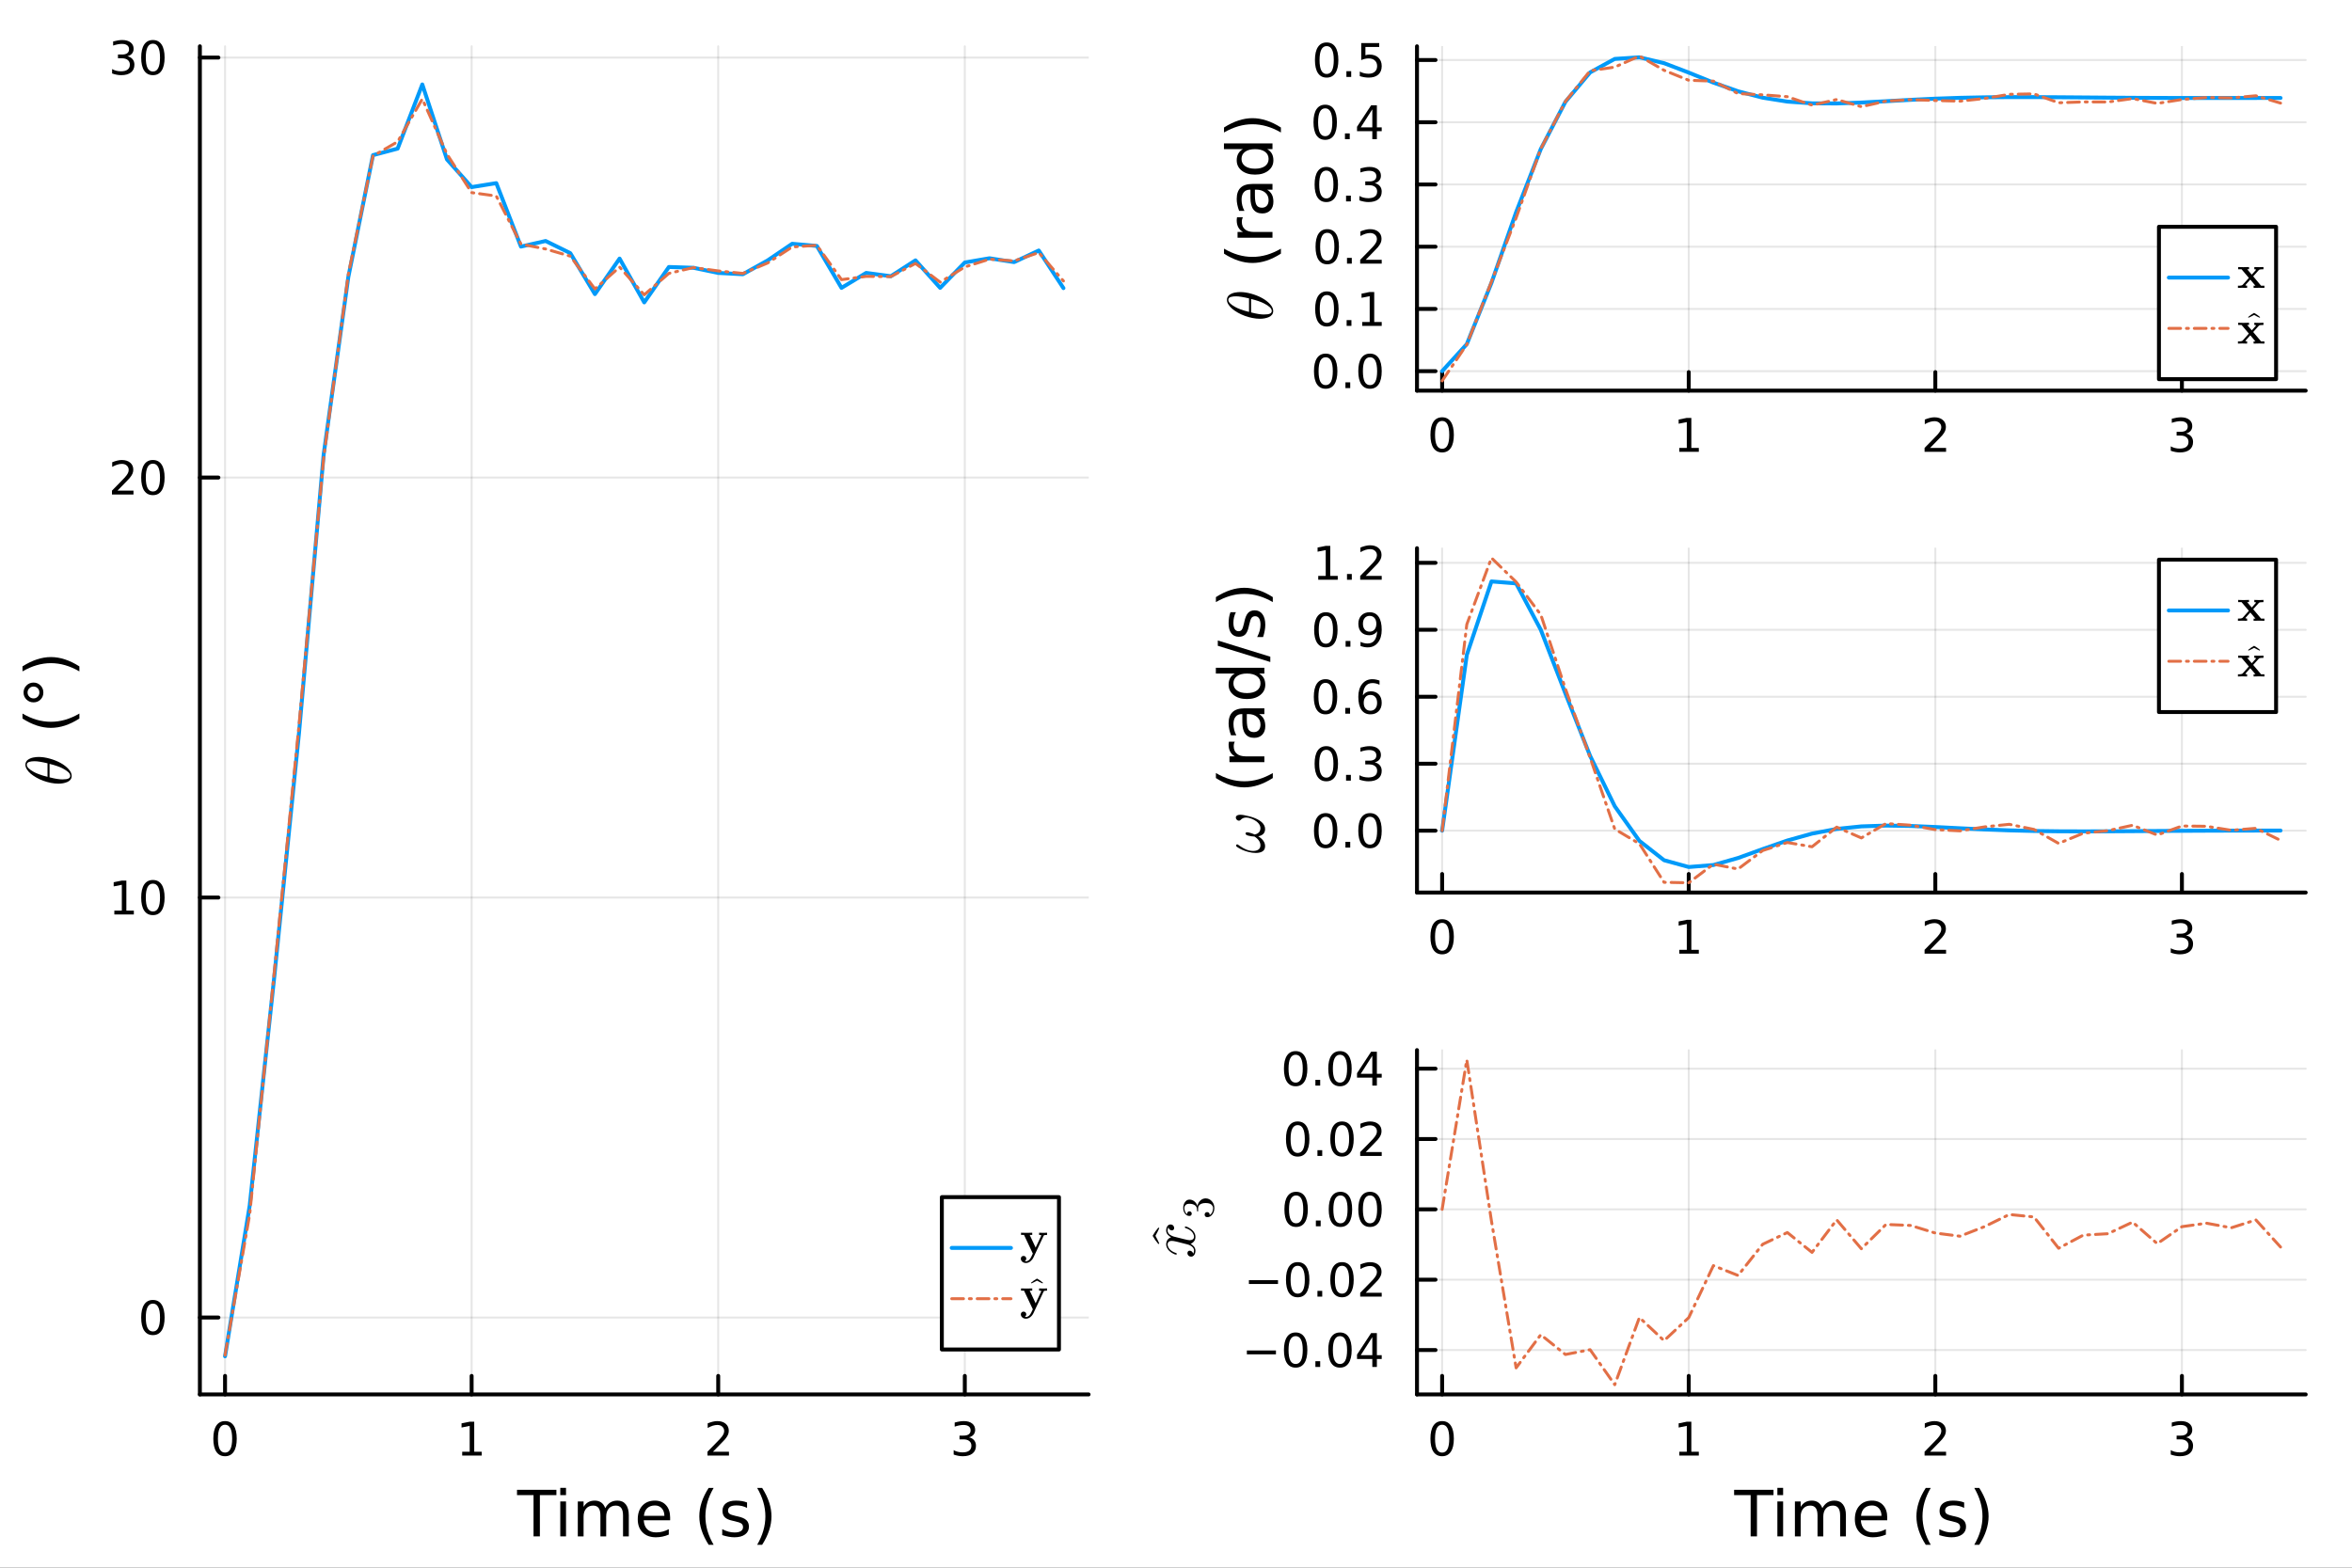 <?xml version="1.0" encoding="utf-8"?>
<svg xmlns="http://www.w3.org/2000/svg" xmlns:xlink="http://www.w3.org/1999/xlink" width="600" height="400" viewBox="0 0 2400 1600">
<rect x="0" y="0" width="2400" height="1600" fill="#333333" stroke="none"/>
<defs>
  <clipPath id="clip940">
    <rect x="0" y="0" width="2400" height="1600"/>
  </clipPath>
</defs>
<path clip-path="url(#clip940)" d="M0 1600 L2400 1600 L2400 0 L0 0  Z" fill="#ffffff" fill-rule="evenodd" fill-opacity="1"/>
<defs>
  <clipPath id="clip941">
    <rect x="480" y="0" width="1681" height="1600"/>
  </clipPath>
</defs>
<path clip-path="url(#clip940)" d="M203.964 1423.18 L1110.81 1423.18 L1110.81 47.244 L203.964 47.244  Z" fill="#ffffff" fill-rule="evenodd" fill-opacity="1"/>
<defs>
  <clipPath id="clip942">
    <rect x="203" y="47" width="908" height="1377"/>
  </clipPath>
</defs>
<polyline clip-path="url(#clip942)" style="stroke:#000000; stroke-linecap:round; stroke-linejoin:round; stroke-width:2; stroke-opacity:0.1; fill:none" points="229.629,1423.18 229.629,47.244 "/>
<polyline clip-path="url(#clip942)" style="stroke:#000000; stroke-linecap:round; stroke-linejoin:round; stroke-width:2; stroke-opacity:0.1; fill:none" points="481.252,1423.18 481.252,47.244 "/>
<polyline clip-path="url(#clip942)" style="stroke:#000000; stroke-linecap:round; stroke-linejoin:round; stroke-width:2; stroke-opacity:0.1; fill:none" points="732.874,1423.18 732.874,47.244 "/>
<polyline clip-path="url(#clip942)" style="stroke:#000000; stroke-linecap:round; stroke-linejoin:round; stroke-width:2; stroke-opacity:0.1; fill:none" points="984.497,1423.18 984.497,47.244 "/>
<polyline clip-path="url(#clip942)" style="stroke:#000000; stroke-linecap:round; stroke-linejoin:round; stroke-width:2; stroke-opacity:0.1; fill:none" points="203.964,1344.67 1110.81,1344.67 "/>
<polyline clip-path="url(#clip942)" style="stroke:#000000; stroke-linecap:round; stroke-linejoin:round; stroke-width:2; stroke-opacity:0.1; fill:none" points="203.964,916.036 1110.81,916.036 "/>
<polyline clip-path="url(#clip942)" style="stroke:#000000; stroke-linecap:round; stroke-linejoin:round; stroke-width:2; stroke-opacity:0.1; fill:none" points="203.964,487.397 1110.81,487.397 "/>
<polyline clip-path="url(#clip942)" style="stroke:#000000; stroke-linecap:round; stroke-linejoin:round; stroke-width:2; stroke-opacity:0.1; fill:none" points="203.964,58.759 1110.81,58.759 "/>
<polyline clip-path="url(#clip940)" style="stroke:#000000; stroke-linecap:round; stroke-linejoin:round; stroke-width:4; stroke-opacity:1; fill:none" points="203.964,1423.18 1110.81,1423.18 "/>
<polyline clip-path="url(#clip940)" style="stroke:#000000; stroke-linecap:round; stroke-linejoin:round; stroke-width:4; stroke-opacity:1; fill:none" points="229.629,1423.18 229.629,1404.28 "/>
<polyline clip-path="url(#clip940)" style="stroke:#000000; stroke-linecap:round; stroke-linejoin:round; stroke-width:4; stroke-opacity:1; fill:none" points="481.252,1423.18 481.252,1404.28 "/>
<polyline clip-path="url(#clip940)" style="stroke:#000000; stroke-linecap:round; stroke-linejoin:round; stroke-width:4; stroke-opacity:1; fill:none" points="732.874,1423.18 732.874,1404.28 "/>
<polyline clip-path="url(#clip940)" style="stroke:#000000; stroke-linecap:round; stroke-linejoin:round; stroke-width:4; stroke-opacity:1; fill:none" points="984.497,1423.18 984.497,1404.28 "/>
<path clip-path="url(#clip940)" d="M229.629 1454.1 Q226.018 1454.1 224.189 1457.66 Q222.384 1461.2 222.384 1468.33 Q222.384 1475.44 224.189 1479.01 Q226.018 1482.55 229.629 1482.55 Q233.263 1482.55 235.069 1479.01 Q236.898 1475.44 236.898 1468.33 Q236.898 1461.2 235.069 1457.66 Q233.263 1454.1 229.629 1454.1 M229.629 1450.39 Q235.439 1450.39 238.495 1455 Q241.573 1459.58 241.573 1468.33 Q241.573 1477.06 238.495 1481.67 Q235.439 1486.25 229.629 1486.25 Q223.819 1486.25 220.74 1481.67 Q217.685 1477.06 217.685 1468.33 Q217.685 1459.58 220.74 1455 Q223.819 1450.39 229.629 1450.39 Z" fill="#000000" fill-rule="nonzero" fill-opacity="1" /><path clip-path="url(#clip940)" d="M471.634 1481.64 L479.273 1481.64 L479.273 1455.28 L470.962 1456.95 L470.962 1452.69 L479.226 1451.02 L483.902 1451.02 L483.902 1481.64 L491.541 1481.64 L491.541 1485.58 L471.634 1485.58 L471.634 1481.64 Z" fill="#000000" fill-rule="nonzero" fill-opacity="1" /><path clip-path="url(#clip940)" d="M727.527 1481.64 L743.847 1481.64 L743.847 1485.58 L721.902 1485.58 L721.902 1481.64 Q724.564 1478.89 729.148 1474.26 Q733.754 1469.61 734.935 1468.27 Q737.18 1465.74 738.06 1464.01 Q738.962 1462.25 738.962 1460.56 Q738.962 1457.8 737.018 1456.07 Q735.097 1454.33 731.995 1454.33 Q729.796 1454.33 727.342 1455.09 Q724.912 1455.86 722.134 1457.41 L722.134 1452.69 Q724.958 1451.55 727.411 1450.97 Q729.865 1450.39 731.902 1450.39 Q737.273 1450.39 740.467 1453.08 Q743.661 1455.77 743.661 1460.26 Q743.661 1462.39 742.851 1464.31 Q742.064 1466.2 739.958 1468.8 Q739.379 1469.47 736.277 1472.69 Q733.175 1475.88 727.527 1481.64 Z" fill="#000000" fill-rule="nonzero" fill-opacity="1" /><path clip-path="url(#clip940)" d="M988.745 1466.95 Q992.101 1467.66 993.976 1469.93 Q995.874 1472.2 995.874 1475.53 Q995.874 1480.65 992.356 1483.45 Q988.837 1486.25 982.356 1486.25 Q980.18 1486.25 977.865 1485.81 Q975.574 1485.39 973.12 1484.54 L973.12 1480.02 Q975.064 1481.16 977.379 1481.74 Q979.694 1482.32 982.217 1482.32 Q986.615 1482.32 988.907 1480.58 Q991.222 1478.84 991.222 1475.53 Q991.222 1472.48 989.069 1470.77 Q986.939 1469.03 983.12 1469.03 L979.092 1469.03 L979.092 1465.19 L983.305 1465.19 Q986.754 1465.19 988.583 1463.82 Q990.411 1462.43 990.411 1459.84 Q990.411 1457.18 988.513 1455.77 Q986.638 1454.33 983.12 1454.33 Q981.199 1454.33 978.999 1454.75 Q976.8 1455.16 974.162 1456.04 L974.162 1451.88 Q976.824 1451.14 979.138 1450.77 Q981.476 1450.39 983.536 1450.39 Q988.861 1450.39 991.962 1452.83 Q995.064 1455.23 995.064 1459.35 Q995.064 1462.22 993.421 1464.21 Q991.777 1466.18 988.745 1466.95 Z" fill="#000000" fill-rule="nonzero" fill-opacity="1" /><path clip-path="url(#clip940)" d="M527.559 1520.52 L567.758 1520.52 L567.758 1525.93 L550.889 1525.93 L550.889 1568.04 L544.428 1568.04 L544.428 1525.93 L527.559 1525.93 L527.559 1520.52 Z" fill="#000000" fill-rule="nonzero" fill-opacity="1" /><path clip-path="url(#clip940)" d="M571.705 1532.4 L577.562 1532.4 L577.562 1568.04 L571.705 1568.04 L571.705 1532.4 M571.705 1518.52 L577.562 1518.52 L577.562 1525.93 L571.705 1525.93 L571.705 1518.52 Z" fill="#000000" fill-rule="nonzero" fill-opacity="1" /><path clip-path="url(#clip940)" d="M617.57 1539.24 Q619.766 1535.29 622.822 1533.41 Q625.877 1531.54 630.015 1531.54 Q635.585 1531.54 638.609 1535.45 Q641.633 1539.33 641.633 1546.53 L641.633 1568.04 L635.744 1568.04 L635.744 1546.72 Q635.744 1541.59 633.93 1539.11 Q632.116 1536.63 628.392 1536.63 Q623.84 1536.63 621.199 1539.65 Q618.557 1542.68 618.557 1547.9 L618.557 1568.04 L612.669 1568.04 L612.669 1546.72 Q612.669 1541.56 610.854 1539.11 Q609.04 1536.63 605.252 1536.63 Q600.765 1536.63 598.123 1539.68 Q595.481 1542.71 595.481 1547.9 L595.481 1568.04 L589.593 1568.04 L589.593 1532.4 L595.481 1532.4 L595.481 1537.93 Q597.486 1534.66 600.287 1533.1 Q603.088 1531.54 606.939 1531.54 Q610.822 1531.54 613.528 1533.51 Q616.265 1535.48 617.57 1539.24 Z" fill="#000000" fill-rule="nonzero" fill-opacity="1" /><path clip-path="url(#clip940)" d="M683.805 1548.76 L683.805 1551.62 L656.878 1551.62 Q657.26 1557.67 660.507 1560.85 Q663.785 1564 669.61 1564 Q672.984 1564 676.135 1563.17 Q679.317 1562.35 682.437 1560.69 L682.437 1566.23 Q679.286 1567.57 675.975 1568.27 Q672.665 1568.97 669.26 1568.97 Q660.73 1568.97 655.733 1564 Q650.767 1559.04 650.767 1550.57 Q650.767 1541.82 655.478 1536.69 Q660.22 1531.54 668.241 1531.54 Q675.434 1531.54 679.604 1536.18 Q683.805 1540.8 683.805 1548.76 M677.949 1547.04 Q677.885 1542.23 675.243 1539.37 Q672.633 1536.5 668.305 1536.5 Q663.403 1536.5 660.443 1539.27 Q657.515 1542.04 657.069 1547.07 L677.949 1547.04 Z" fill="#000000" fill-rule="nonzero" fill-opacity="1" /><path clip-path="url(#clip940)" d="M728.206 1518.58 Q723.941 1525.9 721.872 1533.06 Q719.803 1540.23 719.803 1547.58 Q719.803 1554.93 721.872 1562.16 Q723.973 1569.35 728.206 1576.64 L723.114 1576.64 Q718.339 1569.16 715.952 1561.93 Q713.597 1554.71 713.597 1547.58 Q713.597 1540.48 715.952 1533.29 Q718.307 1526.09 723.114 1518.58 L728.206 1518.58 Z" fill="#000000" fill-rule="nonzero" fill-opacity="1" /><path clip-path="url(#clip940)" d="M762.294 1533.45 L762.294 1538.98 Q759.812 1537.71 757.138 1537.07 Q754.465 1536.44 751.6 1536.44 Q747.24 1536.44 745.043 1537.77 Q742.879 1539.11 742.879 1541.79 Q742.879 1543.82 744.439 1545 Q745.998 1546.15 750.709 1547.2 L752.714 1547.64 Q758.952 1548.98 761.562 1551.43 Q764.204 1553.85 764.204 1558.21 Q764.204 1563.17 760.257 1566.07 Q756.343 1568.97 749.468 1568.97 Q746.603 1568.97 743.484 1568.39 Q740.396 1567.85 736.959 1566.74 L736.959 1560.69 Q740.205 1562.38 743.356 1563.24 Q746.508 1564.07 749.595 1564.07 Q753.733 1564.07 755.961 1562.66 Q758.189 1561.23 758.189 1558.65 Q758.189 1556.27 756.565 1554.99 Q754.974 1553.72 749.531 1552.54 L747.494 1552.07 Q742.052 1550.92 739.633 1548.56 Q737.214 1546.18 737.214 1542.04 Q737.214 1537.01 740.778 1534.27 Q744.343 1531.54 750.9 1531.54 Q754.146 1531.54 757.011 1532.01 Q759.876 1532.49 762.294 1533.45 Z" fill="#000000" fill-rule="nonzero" fill-opacity="1" /><path clip-path="url(#clip940)" d="M772.607 1518.58 L777.699 1518.58 Q782.474 1526.09 784.829 1533.29 Q787.216 1540.48 787.216 1547.58 Q787.216 1554.71 784.829 1561.93 Q782.474 1569.16 777.699 1576.64 L772.607 1576.64 Q776.84 1569.35 778.909 1562.16 Q781.01 1554.93 781.01 1547.58 Q781.01 1540.23 778.909 1533.06 Q776.84 1525.9 772.607 1518.58 Z" fill="#000000" fill-rule="nonzero" fill-opacity="1" /><polyline clip-path="url(#clip940)" style="stroke:#000000; stroke-linecap:round; stroke-linejoin:round; stroke-width:4; stroke-opacity:1; fill:none" points="203.964,1423.18 203.964,47.244 "/>
<polyline clip-path="url(#clip940)" style="stroke:#000000; stroke-linecap:round; stroke-linejoin:round; stroke-width:4; stroke-opacity:1; fill:none" points="203.964,1344.67 222.861,1344.67 "/>
<polyline clip-path="url(#clip940)" style="stroke:#000000; stroke-linecap:round; stroke-linejoin:round; stroke-width:4; stroke-opacity:1; fill:none" points="203.964,916.036 222.861,916.036 "/>
<polyline clip-path="url(#clip940)" style="stroke:#000000; stroke-linecap:round; stroke-linejoin:round; stroke-width:4; stroke-opacity:1; fill:none" points="203.964,487.397 222.861,487.397 "/>
<polyline clip-path="url(#clip940)" style="stroke:#000000; stroke-linecap:round; stroke-linejoin:round; stroke-width:4; stroke-opacity:1; fill:none" points="203.964,58.759 222.861,58.759 "/>
<path clip-path="url(#clip940)" d="M156.019 1330.47 Q152.408 1330.47 150.579 1334.04 Q148.774 1337.58 148.774 1344.71 Q148.774 1351.81 150.579 1355.38 Q152.408 1358.92 156.019 1358.92 Q159.653 1358.92 161.459 1355.38 Q163.288 1351.81 163.288 1344.71 Q163.288 1337.58 161.459 1334.04 Q159.653 1330.47 156.019 1330.47 M156.019 1326.77 Q161.829 1326.77 164.885 1331.38 Q167.964 1335.96 167.964 1344.71 Q167.964 1353.44 164.885 1358.04 Q161.829 1362.63 156.019 1362.63 Q150.209 1362.63 147.13 1358.04 Q144.075 1353.44 144.075 1344.71 Q144.075 1335.96 147.13 1331.38 Q150.209 1326.77 156.019 1326.77 Z" fill="#000000" fill-rule="nonzero" fill-opacity="1" /><path clip-path="url(#clip940)" d="M116.668 929.38 L124.306 929.38 L124.306 903.015 L115.996 904.681 L115.996 900.422 L124.26 898.756 L128.936 898.756 L128.936 929.38 L136.575 929.38 L136.575 933.316 L116.668 933.316 L116.668 929.38 Z" fill="#000000" fill-rule="nonzero" fill-opacity="1" /><path clip-path="url(#clip940)" d="M156.019 901.834 Q152.408 901.834 150.579 905.399 Q148.774 908.941 148.774 916.07 Q148.774 923.177 150.579 926.742 Q152.408 930.283 156.019 930.283 Q159.653 930.283 161.459 926.742 Q163.288 923.177 163.288 916.07 Q163.288 908.941 161.459 905.399 Q159.653 901.834 156.019 901.834 M156.019 898.131 Q161.829 898.131 164.885 902.737 Q167.964 907.32 167.964 916.07 Q167.964 924.797 164.885 929.404 Q161.829 933.987 156.019 933.987 Q150.209 933.987 147.13 929.404 Q144.075 924.797 144.075 916.07 Q144.075 907.32 147.13 902.737 Q150.209 898.131 156.019 898.131 Z" fill="#000000" fill-rule="nonzero" fill-opacity="1" /><path clip-path="url(#clip940)" d="M119.885 500.742 L136.204 500.742 L136.204 504.677 L114.26 504.677 L114.26 500.742 Q116.922 497.988 121.505 493.358 Q126.112 488.705 127.292 487.363 Q129.538 484.84 130.417 483.103 Q131.32 481.344 131.32 479.654 Q131.32 476.9 129.376 475.164 Q127.455 473.428 124.353 473.428 Q122.154 473.428 119.7 474.191 Q117.269 474.955 114.492 476.506 L114.492 471.784 Q117.316 470.65 119.769 470.071 Q122.223 469.492 124.26 469.492 Q129.63 469.492 132.825 472.178 Q136.019 474.863 136.019 479.353 Q136.019 481.483 135.209 483.404 Q134.422 485.303 132.316 487.895 Q131.737 488.566 128.635 491.784 Q125.533 494.978 119.885 500.742 Z" fill="#000000" fill-rule="nonzero" fill-opacity="1" /><path clip-path="url(#clip940)" d="M156.019 473.196 Q152.408 473.196 150.579 476.761 Q148.774 480.303 148.774 487.432 Q148.774 494.539 150.579 498.103 Q152.408 501.645 156.019 501.645 Q159.653 501.645 161.459 498.103 Q163.288 494.539 163.288 487.432 Q163.288 480.303 161.459 476.761 Q159.653 473.196 156.019 473.196 M156.019 469.492 Q161.829 469.492 164.885 474.099 Q167.964 478.682 167.964 487.432 Q167.964 496.159 164.885 500.765 Q161.829 505.349 156.019 505.349 Q150.209 505.349 147.13 500.765 Q144.075 496.159 144.075 487.432 Q144.075 478.682 147.13 474.099 Q150.209 469.492 156.019 469.492 Z" fill="#000000" fill-rule="nonzero" fill-opacity="1" /><path clip-path="url(#clip940)" d="M130.024 57.405 Q133.38 58.123 135.255 60.391 Q137.154 62.66 137.154 65.993 Q137.154 71.109 133.635 73.91 Q130.117 76.711 123.635 76.711 Q121.459 76.711 119.144 76.271 Q116.853 75.854 114.399 74.998 L114.399 70.484 Q116.343 71.618 118.658 72.197 Q120.973 72.775 123.496 72.775 Q127.894 72.775 130.186 71.039 Q132.501 69.303 132.501 65.993 Q132.501 62.938 130.348 61.224 Q128.218 59.488 124.399 59.488 L120.371 59.488 L120.371 55.646 L124.584 55.646 Q128.033 55.646 129.862 54.28 Q131.691 52.891 131.691 50.299 Q131.691 47.637 129.792 46.225 Q127.917 44.789 124.399 44.789 Q122.478 44.789 120.279 45.206 Q118.08 45.623 115.441 46.502 L115.441 42.336 Q118.103 41.595 120.418 41.225 Q122.755 40.854 124.816 40.854 Q130.14 40.854 133.242 43.285 Q136.343 45.692 136.343 49.813 Q136.343 52.683 134.7 54.674 Q133.056 56.641 130.024 57.405 Z" fill="#000000" fill-rule="nonzero" fill-opacity="1" /><path clip-path="url(#clip940)" d="M156.019 44.558 Q152.408 44.558 150.579 48.123 Q148.774 51.664 148.774 58.794 Q148.774 65.9 150.579 69.465 Q152.408 73.007 156.019 73.007 Q159.653 73.007 161.459 69.465 Q163.288 65.9 163.288 58.794 Q163.288 51.664 161.459 48.123 Q159.653 44.558 156.019 44.558 M156.019 40.854 Q161.829 40.854 164.885 45.461 Q167.964 50.044 167.964 58.794 Q167.964 67.521 164.885 72.127 Q161.829 76.711 156.019 76.711 Q150.209 76.711 147.13 72.127 Q144.075 67.521 144.075 58.794 Q144.075 50.044 147.13 45.461 Q150.209 40.854 156.019 40.854 Z" fill="#000000" fill-rule="nonzero" fill-opacity="1" /><path clip-path="url(#clip940)" d="M39.433 772.564 Q44.844 772.564 50.931 774.303 Q56.986 776.01 61.881 778.715 Q66.744 781.42 69.965 784.963 Q73.153 788.505 73.153 791.887 Q73.153 794.045 71.961 795.655 Q70.737 797.233 68.709 798.103 Q66.647 798.972 64.393 799.391 Q62.106 799.81 59.627 799.81 Q55.923 799.81 51.897 799.005 Q47.839 798.199 44.168 796.847 Q40.464 795.494 37.115 793.594 Q33.733 791.694 31.285 789.6 Q28.805 787.475 27.356 785.092 Q25.907 782.708 25.907 780.486 Q25.907 778.876 26.616 777.588 Q27.292 776.267 28.483 775.43 Q29.643 774.593 31.028 774.013 Q32.413 773.401 34.023 773.111 Q35.601 772.821 36.921 772.692 Q38.21 772.564 39.433 772.564 M35.343 776.911 Q33.701 776.911 32.477 777.04 Q31.221 777.169 29.965 777.523 Q28.709 777.878 28.032 778.65 Q27.356 779.391 27.356 780.551 Q27.356 783.932 34.281 787.733 Q36.438 788.956 39.369 790.051 Q42.3 791.146 43.685 791.533 Q45.069 791.919 48.483 792.821 L48.483 779.037 Q39.691 776.911 35.343 776.911 M50.577 779.617 L50.577 793.336 Q58.628 795.462 63.652 795.462 Q68.032 795.462 69.868 794.56 Q71.671 793.626 71.671 791.887 Q71.671 789.89 69.675 788.022 Q67.646 786.154 63.974 784.254 Q59.208 781.742 50.577 779.617 Z" fill="#000000" fill-rule="nonzero" fill-opacity="1" /><path clip-path="url(#clip940)" d="M22.951 728.256 Q30.271 732.521 37.433 734.59 Q44.594 736.658 51.947 736.658 Q59.299 736.658 66.524 734.59 Q73.717 732.489 81.006 728.256 L81.006 733.348 Q73.526 738.123 66.301 740.51 Q59.076 742.865 51.947 742.865 Q44.849 742.865 37.656 740.51 Q30.462 738.154 22.951 733.348 L22.951 728.256 Z" fill="#000000" fill-rule="nonzero" fill-opacity="1" /><path clip-path="url(#clip940)" d="M28.139 706.74 Q28.139 709.286 29.921 711.036 Q31.672 712.787 34.218 712.787 Q36.732 712.787 38.483 711.036 Q40.202 709.286 40.202 706.74 Q40.202 704.193 38.483 702.443 Q36.732 700.692 34.218 700.692 Q31.703 700.692 29.921 702.475 Q28.139 704.225 28.139 706.74 M24.033 706.74 Q24.033 704.703 24.829 702.825 Q25.592 700.947 27.057 699.578 Q28.489 698.114 30.303 697.382 Q32.117 696.65 34.218 696.65 Q38.419 696.65 41.348 699.61 Q44.244 702.538 44.244 706.803 Q44.244 711.1 41.379 713.965 Q38.515 716.829 34.218 716.829 Q29.953 716.829 26.993 713.901 Q24.033 710.973 24.033 706.74 Z" fill="#000000" fill-rule="nonzero" fill-opacity="1" /><path clip-path="url(#clip940)" d="M22.951 685.224 L22.951 680.131 Q30.462 675.357 37.656 673.001 Q44.849 670.614 51.947 670.614 Q59.076 670.614 66.301 673.001 Q73.526 675.357 81.006 680.131 L81.006 685.224 Q73.717 680.99 66.524 678.921 Q59.299 676.821 51.947 676.821 Q44.594 676.821 37.433 678.921 Q30.271 680.99 22.951 685.224 Z" fill="#000000" fill-rule="nonzero" fill-opacity="1" /><polyline clip-path="url(#clip942)" style="stroke:#009af9; stroke-linecap:round; stroke-linejoin:round; stroke-width:4; stroke-opacity:1; fill:none" points="229.629,1384.24 254.791,1230.47 279.954,996.153 305.116,747.936 330.278,463.852 355.44,282.65 380.603,158.34 405.765,151.684 430.927,86.186 456.089,162.723 481.252,190.949 506.414,186.914 531.576,251.663 556.739,245.956 581.901,258.334 607.063,300.187 632.225,263.914 657.388,308.614 682.55,272.488 707.712,273.318 732.874,278.546 758.037,279.896 783.199,265.866 808.361,248.802 833.524,251.009 858.686,293.819 883.848,278.536 909.01,281.909 934.173,265.733 959.335,293.795 984.497,267.913 1009.66,263.59 1034.82,267.519 1059.98,255.686 1085.15,294.063 "/>
<polyline clip-path="url(#clip942)" style="stroke:#e26f46; stroke-linecap:round; stroke-linejoin:round; stroke-width:3; stroke-opacity:1; fill:none" stroke-dasharray="12, 6, 2, 6" points="229.629,1383.07 254.791,1239.35 279.954,991.555 305.116,739.865 330.278,467.12 355.44,279.873 380.603,159.178 405.765,144.648 430.927,101.006 456.089,157.284 481.252,196.595 506.414,200.054 531.576,249.13 556.739,254.106 581.901,261.434 607.063,294.915 632.225,272.595 657.388,300.882 682.55,279.002 707.712,273.054 732.874,276.502 758.037,279.045 783.199,268.455 808.361,252.055 833.524,250.346 858.686,285.395 883.848,282.067 909.01,282.292 934.173,268.858 959.335,287.997 984.497,272.489 1009.66,264.52 1034.82,266.28 1059.98,257.81 1085.15,286.758 "/>
<path clip-path="url(#clip940)" d="M961.069 1377.32 L1080.58 1377.32 L1080.58 1221.8 L961.069 1221.8  Z" fill="#ffffff" fill-rule="evenodd" fill-opacity="1"/>
<polyline clip-path="url(#clip940)" style="stroke:#000000; stroke-linecap:round; stroke-linejoin:round; stroke-width:4; stroke-opacity:1; fill:none" points="961.069,1377.32 1080.58,1377.32 1080.58,1221.8 961.069,1221.8 961.069,1377.32 "/>
<polyline clip-path="url(#clip940)" style="stroke:#009af9; stroke-linecap:round; stroke-linejoin:round; stroke-width:4; stroke-opacity:1; fill:none" points="971.145,1273.64 1031.6,1273.64 "/>
<path clip-path="url(#clip940)" d="M1068.45 1260.37 Q1066.97 1260.37 1066.22 1260.51 Q1065.48 1260.63 1065.29 1260.8 Q1065.1 1260.96 1064.89 1261.38 L1054.58 1283.3 Q1053.48 1285.65 1051.42 1287.33 Q1049.38 1289.02 1046.81 1289.02 Q1044.65 1289.02 1043.15 1287.71 Q1041.68 1286.42 1041.68 1284.59 Q1041.68 1283.28 1042.5 1282.53 Q1043.32 1281.81 1044.42 1281.81 Q1045.64 1281.81 1046.41 1282.58 Q1047.21 1283.35 1047.21 1284.55 Q1047.21 1285.32 1046.88 1285.9 Q1046.55 1286.51 1046.25 1286.72 Q1045.96 1286.96 1045.66 1287.1 Q1046.15 1287.29 1046.81 1287.29 Q1047.79 1287.29 1048.63 1286.89 Q1049.5 1286.51 1050.06 1286 Q1050.65 1285.51 1051.23 1284.62 Q1051.82 1283.75 1052.1 1283.19 Q1052.38 1282.65 1052.8 1281.71 L1053.9 1279.42 L1044.93 1260.37 L1041.87 1260.37 L1041.87 1258.13 L1047.35 1258.27 L1053.3 1258.13 L1053.3 1260.37 L1050.7 1260.37 L1056.79 1273.33 L1062.31 1261.52 L1062.55 1260.96 Q1062.55 1260.7 1061.99 1260.56 Q1061.42 1260.4 1060.86 1260.4 L1060.3 1260.37 L1060.3 1258.13 L1064.66 1258.27 Q1066.72 1258.27 1068.45 1258.13 L1068.45 1260.37 Z" fill="#000000" fill-rule="nonzero" fill-opacity="1" /><polyline clip-path="url(#clip940)" style="stroke:#e26f46; stroke-linecap:round; stroke-linejoin:round; stroke-width:3; stroke-opacity:1; fill:none" stroke-dasharray="12, 6, 2, 6" points="971.145,1325.48 1031.6,1325.48 "/>
<path clip-path="url(#clip940)" d="M1064.26 1309.2 L1063.85 1309.87 Q1061.31 1308.77 1058.15 1307.01 Q1054.98 1308.77 1052.44 1309.87 L1052.05 1309.2 Q1054.82 1306.79 1058.15 1304.93 Q1061.51 1306.8 1064.26 1309.2 Z" fill="#000000" fill-rule="nonzero" fill-opacity="1" /><path clip-path="url(#clip940)" d="M1068.45 1317.22 Q1066.97 1317.22 1066.22 1317.36 Q1065.48 1317.48 1065.29 1317.64 Q1065.1 1317.8 1064.89 1318.23 L1054.58 1340.15 Q1053.48 1342.49 1051.42 1344.18 Q1049.38 1345.86 1046.81 1345.86 Q1044.65 1345.86 1043.15 1344.55 Q1041.68 1343.26 1041.68 1341.44 Q1041.68 1340.13 1042.5 1339.38 Q1043.32 1338.65 1044.42 1338.65 Q1045.64 1338.65 1046.41 1339.42 Q1047.21 1340.2 1047.21 1341.39 Q1047.21 1342.16 1046.88 1342.75 Q1046.55 1343.36 1046.25 1343.57 Q1045.96 1343.8 1045.66 1343.94 Q1046.15 1344.13 1046.81 1344.13 Q1047.79 1344.13 1048.63 1343.73 Q1049.5 1343.36 1050.06 1342.84 Q1050.65 1342.35 1051.23 1341.46 Q1051.82 1340.59 1052.1 1340.03 Q1052.38 1339.49 1052.8 1338.56 L1053.9 1336.26 L1044.93 1317.22 L1041.87 1317.22 L1041.87 1314.97 L1047.35 1315.11 L1053.3 1314.97 L1053.3 1317.22 L1050.7 1317.22 L1056.79 1330.17 L1062.31 1318.37 L1062.55 1317.8 Q1062.55 1317.55 1061.99 1317.41 Q1061.42 1317.24 1060.86 1317.24 L1060.3 1317.22 L1060.3 1314.97 L1064.66 1315.11 Q1066.72 1315.11 1068.45 1314.97 L1068.45 1317.22 Z" fill="#000000" fill-rule="nonzero" fill-opacity="1" /><path clip-path="url(#clip940)" d="M1445.91 398.692 L2352.76 398.692 L2352.76 47.244 L1445.91 47.244  Z" fill="#ffffff" fill-rule="evenodd" fill-opacity="1"/>
<defs>
  <clipPath id="clip943">
    <rect x="1445" y="47" width="908" height="352"/>
  </clipPath>
</defs>
<polyline clip-path="url(#clip943)" style="stroke:#000000; stroke-linecap:round; stroke-linejoin:round; stroke-width:2; stroke-opacity:0.1; fill:none" points="1471.57,398.692 1471.57,47.244 "/>
<polyline clip-path="url(#clip943)" style="stroke:#000000; stroke-linecap:round; stroke-linejoin:round; stroke-width:2; stroke-opacity:0.1; fill:none" points="1723.2,398.692 1723.2,47.244 "/>
<polyline clip-path="url(#clip943)" style="stroke:#000000; stroke-linecap:round; stroke-linejoin:round; stroke-width:2; stroke-opacity:0.1; fill:none" points="1974.82,398.692 1974.82,47.244 "/>
<polyline clip-path="url(#clip943)" style="stroke:#000000; stroke-linecap:round; stroke-linejoin:round; stroke-width:2; stroke-opacity:0.1; fill:none" points="2226.44,398.692 2226.44,47.244 "/>
<polyline clip-path="url(#clip943)" style="stroke:#000000; stroke-linecap:round; stroke-linejoin:round; stroke-width:2; stroke-opacity:0.1; fill:none" points="1445.91,378.816 2352.76,378.816 "/>
<polyline clip-path="url(#clip943)" style="stroke:#000000; stroke-linecap:round; stroke-linejoin:round; stroke-width:2; stroke-opacity:0.1; fill:none" points="1445.91,315.303 2352.76,315.303 "/>
<polyline clip-path="url(#clip943)" style="stroke:#000000; stroke-linecap:round; stroke-linejoin:round; stroke-width:2; stroke-opacity:0.1; fill:none" points="1445.91,251.791 2352.76,251.791 "/>
<polyline clip-path="url(#clip943)" style="stroke:#000000; stroke-linecap:round; stroke-linejoin:round; stroke-width:2; stroke-opacity:0.1; fill:none" points="1445.91,188.278 2352.76,188.278 "/>
<polyline clip-path="url(#clip943)" style="stroke:#000000; stroke-linecap:round; stroke-linejoin:round; stroke-width:2; stroke-opacity:0.1; fill:none" points="1445.91,124.766 2352.76,124.766 "/>
<polyline clip-path="url(#clip943)" style="stroke:#000000; stroke-linecap:round; stroke-linejoin:round; stroke-width:2; stroke-opacity:0.1; fill:none" points="1445.91,61.253 2352.76,61.253 "/>
<polyline clip-path="url(#clip940)" style="stroke:#000000; stroke-linecap:round; stroke-linejoin:round; stroke-width:4; stroke-opacity:1; fill:none" points="1445.91,398.692 2352.76,398.692 "/>
<polyline clip-path="url(#clip940)" style="stroke:#000000; stroke-linecap:round; stroke-linejoin:round; stroke-width:4; stroke-opacity:1; fill:none" points="1471.57,398.692 1471.57,379.794 "/>
<polyline clip-path="url(#clip940)" style="stroke:#000000; stroke-linecap:round; stroke-linejoin:round; stroke-width:4; stroke-opacity:1; fill:none" points="1723.2,398.692 1723.2,379.794 "/>
<polyline clip-path="url(#clip940)" style="stroke:#000000; stroke-linecap:round; stroke-linejoin:round; stroke-width:4; stroke-opacity:1; fill:none" points="1974.82,398.692 1974.82,379.794 "/>
<polyline clip-path="url(#clip940)" style="stroke:#000000; stroke-linecap:round; stroke-linejoin:round; stroke-width:4; stroke-opacity:1; fill:none" points="2226.44,398.692 2226.44,379.794 "/>
<path clip-path="url(#clip940)" d="M1471.57 429.611 Q1467.96 429.611 1466.13 433.175 Q1464.33 436.717 1464.33 443.847 Q1464.33 450.953 1466.13 454.518 Q1467.96 458.059 1471.57 458.059 Q1475.21 458.059 1477.01 454.518 Q1478.84 450.953 1478.84 443.847 Q1478.84 436.717 1477.01 433.175 Q1475.21 429.611 1471.57 429.611 M1471.57 425.907 Q1477.38 425.907 1480.44 430.513 Q1483.52 435.097 1483.52 443.847 Q1483.52 452.573 1480.44 457.18 Q1477.38 461.763 1471.57 461.763 Q1465.76 461.763 1462.68 457.18 Q1459.63 452.573 1459.63 443.847 Q1459.63 435.097 1462.68 430.513 Q1465.76 425.907 1471.57 425.907 Z" fill="#000000" fill-rule="nonzero" fill-opacity="1" /><path clip-path="url(#clip940)" d="M1713.58 457.157 L1721.22 457.157 L1721.22 430.791 L1712.91 432.458 L1712.91 428.199 L1721.17 426.532 L1725.85 426.532 L1725.85 457.157 L1733.49 457.157 L1733.49 461.092 L1713.58 461.092 L1713.58 457.157 Z" fill="#000000" fill-rule="nonzero" fill-opacity="1" /><path clip-path="url(#clip940)" d="M1969.47 457.157 L1985.79 457.157 L1985.79 461.092 L1963.85 461.092 L1963.85 457.157 Q1966.51 454.402 1971.09 449.772 Q1975.7 445.12 1976.88 443.777 Q1979.12 441.254 1980 439.518 Q1980.91 437.759 1980.91 436.069 Q1980.91 433.314 1978.96 431.578 Q1977.04 429.842 1973.94 429.842 Q1971.74 429.842 1969.29 430.606 Q1966.86 431.37 1964.08 432.921 L1964.08 428.199 Q1966.9 427.064 1969.36 426.486 Q1971.81 425.907 1973.85 425.907 Q1979.22 425.907 1982.41 428.592 Q1985.61 431.277 1985.61 435.768 Q1985.61 437.898 1984.8 439.819 Q1984.01 441.717 1981.9 444.31 Q1981.32 444.981 1978.22 448.198 Q1975.12 451.393 1969.47 457.157 Z" fill="#000000" fill-rule="nonzero" fill-opacity="1" /><path clip-path="url(#clip940)" d="M2230.69 442.458 Q2234.05 443.175 2235.92 445.444 Q2237.82 447.712 2237.82 451.046 Q2237.82 456.161 2234.3 458.962 Q2230.78 461.763 2224.3 461.763 Q2222.12 461.763 2219.81 461.323 Q2217.52 460.907 2215.06 460.05 L2215.06 455.536 Q2217.01 456.671 2219.32 457.249 Q2221.64 457.828 2224.16 457.828 Q2228.56 457.828 2230.85 456.092 Q2233.17 454.356 2233.17 451.046 Q2233.17 447.99 2231.01 446.277 Q2228.88 444.541 2225.06 444.541 L2221.04 444.541 L2221.04 440.698 L2225.25 440.698 Q2228.7 440.698 2230.53 439.333 Q2232.36 437.944 2232.36 435.351 Q2232.36 432.689 2230.46 431.277 Q2228.58 429.842 2225.06 429.842 Q2223.14 429.842 2220.94 430.259 Q2218.74 430.675 2216.11 431.555 L2216.11 427.388 Q2218.77 426.648 2221.08 426.277 Q2223.42 425.907 2225.48 425.907 Q2230.8 425.907 2233.91 428.337 Q2237.01 430.745 2237.01 434.865 Q2237.01 437.736 2235.36 439.726 Q2233.72 441.694 2230.69 442.458 Z" fill="#000000" fill-rule="nonzero" fill-opacity="1" /><polyline clip-path="url(#clip940)" style="stroke:#000000; stroke-linecap:round; stroke-linejoin:round; stroke-width:4; stroke-opacity:1; fill:none" points="1445.91,398.692 1445.91,47.244 "/>
<polyline clip-path="url(#clip940)" style="stroke:#000000; stroke-linecap:round; stroke-linejoin:round; stroke-width:4; stroke-opacity:1; fill:none" points="1445.91,378.816 1464.81,378.816 "/>
<polyline clip-path="url(#clip940)" style="stroke:#000000; stroke-linecap:round; stroke-linejoin:round; stroke-width:4; stroke-opacity:1; fill:none" points="1445.91,315.303 1464.81,315.303 "/>
<polyline clip-path="url(#clip940)" style="stroke:#000000; stroke-linecap:round; stroke-linejoin:round; stroke-width:4; stroke-opacity:1; fill:none" points="1445.91,251.791 1464.81,251.791 "/>
<polyline clip-path="url(#clip940)" style="stroke:#000000; stroke-linecap:round; stroke-linejoin:round; stroke-width:4; stroke-opacity:1; fill:none" points="1445.91,188.278 1464.81,188.278 "/>
<polyline clip-path="url(#clip940)" style="stroke:#000000; stroke-linecap:round; stroke-linejoin:round; stroke-width:4; stroke-opacity:1; fill:none" points="1445.91,124.766 1464.81,124.766 "/>
<polyline clip-path="url(#clip940)" style="stroke:#000000; stroke-linecap:round; stroke-linejoin:round; stroke-width:4; stroke-opacity:1; fill:none" points="1445.91,61.253 1464.81,61.253 "/>
<path clip-path="url(#clip940)" d="M1352.73 364.615 Q1349.12 364.615 1347.29 368.179 Q1345.49 371.721 1345.49 378.851 Q1345.49 385.957 1347.29 389.522 Q1349.12 393.064 1352.73 393.064 Q1356.37 393.064 1358.17 389.522 Q1360 385.957 1360 378.851 Q1360 371.721 1358.17 368.179 Q1356.37 364.615 1352.73 364.615 M1352.73 360.911 Q1358.54 360.911 1361.6 365.517 Q1364.68 370.101 1364.68 378.851 Q1364.68 387.577 1361.6 392.184 Q1358.54 396.767 1352.73 396.767 Q1346.92 396.767 1343.84 392.184 Q1340.79 387.577 1340.79 378.851 Q1340.79 370.101 1343.84 365.517 Q1346.92 360.911 1352.73 360.911 Z" fill="#000000" fill-rule="nonzero" fill-opacity="1" /><path clip-path="url(#clip940)" d="M1372.89 390.216 L1377.78 390.216 L1377.78 396.096 L1372.89 396.096 L1372.89 390.216 Z" fill="#000000" fill-rule="nonzero" fill-opacity="1" /><path clip-path="url(#clip940)" d="M1397.96 364.615 Q1394.35 364.615 1392.52 368.179 Q1390.72 371.721 1390.72 378.851 Q1390.72 385.957 1392.52 389.522 Q1394.35 393.064 1397.96 393.064 Q1401.6 393.064 1403.4 389.522 Q1405.23 385.957 1405.23 378.851 Q1405.23 371.721 1403.4 368.179 Q1401.6 364.615 1397.96 364.615 M1397.96 360.911 Q1403.77 360.911 1406.83 365.517 Q1409.91 370.101 1409.91 378.851 Q1409.91 387.577 1406.83 392.184 Q1403.77 396.767 1397.96 396.767 Q1392.15 396.767 1389.07 392.184 Q1386.02 387.577 1386.02 378.851 Q1386.02 370.101 1389.07 365.517 Q1392.15 360.911 1397.96 360.911 Z" fill="#000000" fill-rule="nonzero" fill-opacity="1" /><path clip-path="url(#clip940)" d="M1353.96 301.102 Q1350.35 301.102 1348.52 304.667 Q1346.71 308.209 1346.71 315.338 Q1346.71 322.445 1348.52 326.009 Q1350.35 329.551 1353.96 329.551 Q1357.59 329.551 1359.4 326.009 Q1361.23 322.445 1361.23 315.338 Q1361.23 308.209 1359.4 304.667 Q1357.59 301.102 1353.96 301.102 M1353.96 297.398 Q1359.77 297.398 1362.82 302.005 Q1365.9 306.588 1365.9 315.338 Q1365.9 324.065 1362.82 328.671 Q1359.77 333.255 1353.96 333.255 Q1348.15 333.255 1345.07 328.671 Q1342.01 324.065 1342.01 315.338 Q1342.01 306.588 1345.07 302.005 Q1348.15 297.398 1353.96 297.398 Z" fill="#000000" fill-rule="nonzero" fill-opacity="1" /><path clip-path="url(#clip940)" d="M1374.12 326.704 L1379.01 326.704 L1379.01 332.583 L1374.12 332.583 L1374.12 326.704 Z" fill="#000000" fill-rule="nonzero" fill-opacity="1" /><path clip-path="url(#clip940)" d="M1390 328.648 L1397.64 328.648 L1397.64 302.283 L1389.33 303.949 L1389.33 299.69 L1397.59 298.023 L1402.27 298.023 L1402.27 328.648 L1409.91 328.648 L1409.91 332.583 L1390 332.583 L1390 328.648 Z" fill="#000000" fill-rule="nonzero" fill-opacity="1" /><path clip-path="url(#clip940)" d="M1354.33 237.59 Q1350.72 237.59 1348.89 241.154 Q1347.08 244.696 1347.08 251.826 Q1347.08 258.932 1348.89 262.497 Q1350.72 266.038 1354.33 266.038 Q1357.96 266.038 1359.77 262.497 Q1361.6 258.932 1361.6 251.826 Q1361.6 244.696 1359.77 241.154 Q1357.96 237.59 1354.33 237.59 M1354.33 233.886 Q1360.14 233.886 1363.2 238.492 Q1366.27 243.076 1366.27 251.826 Q1366.27 260.552 1363.2 265.159 Q1360.14 269.742 1354.33 269.742 Q1348.52 269.742 1345.44 265.159 Q1342.39 260.552 1342.39 251.826 Q1342.39 243.076 1345.44 238.492 Q1348.52 233.886 1354.33 233.886 Z" fill="#000000" fill-rule="nonzero" fill-opacity="1" /><path clip-path="url(#clip940)" d="M1374.49 263.191 L1379.38 263.191 L1379.38 269.071 L1374.49 269.071 L1374.49 263.191 Z" fill="#000000" fill-rule="nonzero" fill-opacity="1" /><path clip-path="url(#clip940)" d="M1393.59 265.136 L1409.91 265.136 L1409.91 269.071 L1387.96 269.071 L1387.96 265.136 Q1390.63 262.381 1395.21 257.752 Q1399.82 253.099 1401 251.756 Q1403.24 249.233 1404.12 247.497 Q1405.02 245.738 1405.02 244.048 Q1405.02 241.293 1403.08 239.557 Q1401.16 237.821 1398.06 237.821 Q1395.86 237.821 1393.4 238.585 Q1390.97 239.349 1388.19 240.9 L1388.19 236.178 Q1391.02 235.043 1393.47 234.465 Q1395.93 233.886 1397.96 233.886 Q1403.33 233.886 1406.53 236.571 Q1409.72 239.256 1409.72 243.747 Q1409.72 245.877 1408.91 247.798 Q1408.13 249.696 1406.02 252.289 Q1405.44 252.96 1402.34 256.177 Q1399.24 259.372 1393.59 265.136 Z" fill="#000000" fill-rule="nonzero" fill-opacity="1" /><path clip-path="url(#clip940)" d="M1353.38 174.077 Q1349.77 174.077 1347.94 177.642 Q1346.13 181.184 1346.13 188.313 Q1346.13 195.42 1347.94 198.984 Q1349.77 202.526 1353.38 202.526 Q1357.01 202.526 1358.82 198.984 Q1360.65 195.42 1360.65 188.313 Q1360.65 181.184 1358.82 177.642 Q1357.01 174.077 1353.38 174.077 M1353.38 170.373 Q1359.19 170.373 1362.25 174.98 Q1365.32 179.563 1365.32 188.313 Q1365.32 197.04 1362.25 201.646 Q1359.19 206.23 1353.38 206.23 Q1347.57 206.23 1344.49 201.646 Q1341.44 197.04 1341.44 188.313 Q1341.44 179.563 1344.49 174.98 Q1347.57 170.373 1353.38 170.373 Z" fill="#000000" fill-rule="nonzero" fill-opacity="1" /><path clip-path="url(#clip940)" d="M1373.54 199.679 L1378.43 199.679 L1378.43 205.558 L1373.54 205.558 L1373.54 199.679 Z" fill="#000000" fill-rule="nonzero" fill-opacity="1" /><path clip-path="url(#clip940)" d="M1402.78 186.924 Q1406.13 187.642 1408.01 189.91 Q1409.91 192.179 1409.91 195.512 Q1409.91 200.628 1406.39 203.429 Q1402.87 206.23 1396.39 206.23 Q1394.21 206.23 1391.9 205.79 Q1389.61 205.373 1387.15 204.517 L1387.15 200.003 Q1389.1 201.137 1391.41 201.716 Q1393.73 202.295 1396.25 202.295 Q1400.65 202.295 1402.94 200.558 Q1405.26 198.822 1405.26 195.512 Q1405.26 192.457 1403.1 190.744 Q1400.97 189.008 1397.15 189.008 L1393.13 189.008 L1393.13 185.165 L1397.34 185.165 Q1400.79 185.165 1402.62 183.799 Q1404.44 182.41 1404.44 179.818 Q1404.44 177.156 1402.55 175.744 Q1400.67 174.309 1397.15 174.309 Q1395.23 174.309 1393.03 174.725 Q1390.83 175.142 1388.19 176.022 L1388.19 171.855 Q1390.86 171.114 1393.17 170.744 Q1395.51 170.373 1397.57 170.373 Q1402.89 170.373 1406 172.804 Q1409.1 175.211 1409.1 179.332 Q1409.1 182.202 1407.45 184.193 Q1405.81 186.16 1402.78 186.924 Z" fill="#000000" fill-rule="nonzero" fill-opacity="1" /><path clip-path="url(#clip940)" d="M1352.25 110.565 Q1348.63 110.565 1346.81 114.129 Q1345 117.671 1345 124.801 Q1345 131.907 1346.81 135.472 Q1348.63 139.013 1352.25 139.013 Q1355.88 139.013 1357.69 135.472 Q1359.51 131.907 1359.51 124.801 Q1359.51 117.671 1357.69 114.129 Q1355.88 110.565 1352.25 110.565 M1352.25 106.861 Q1358.06 106.861 1361.11 111.467 Q1364.19 116.051 1364.19 124.801 Q1364.19 133.527 1361.11 138.134 Q1358.06 142.717 1352.25 142.717 Q1346.44 142.717 1343.36 138.134 Q1340.3 133.527 1340.3 124.801 Q1340.3 116.051 1343.36 111.467 Q1346.44 106.861 1352.25 106.861 Z" fill="#000000" fill-rule="nonzero" fill-opacity="1" /><path clip-path="url(#clip940)" d="M1372.41 136.166 L1377.29 136.166 L1377.29 142.046 L1372.41 142.046 L1372.41 136.166 Z" fill="#000000" fill-rule="nonzero" fill-opacity="1" /><path clip-path="url(#clip940)" d="M1400.32 111.56 L1388.52 130.009 L1400.32 130.009 L1400.32 111.56 M1399.1 107.486 L1404.98 107.486 L1404.98 130.009 L1409.91 130.009 L1409.91 133.898 L1404.98 133.898 L1404.98 142.046 L1400.32 142.046 L1400.32 133.898 L1384.72 133.898 L1384.72 129.384 L1399.1 107.486 Z" fill="#000000" fill-rule="nonzero" fill-opacity="1" /><path clip-path="url(#clip940)" d="M1353.73 47.052 Q1350.12 47.052 1348.29 50.617 Q1346.48 54.158 1346.48 61.288 Q1346.48 68.394 1348.29 71.959 Q1350.12 75.501 1353.73 75.501 Q1357.36 75.501 1359.17 71.959 Q1361 68.394 1361 61.288 Q1361 54.158 1359.17 50.617 Q1357.36 47.052 1353.73 47.052 M1353.73 43.348 Q1359.54 43.348 1362.59 47.955 Q1365.67 52.538 1365.67 61.288 Q1365.67 70.015 1362.59 74.621 Q1359.54 79.205 1353.73 79.205 Q1347.92 79.205 1344.84 74.621 Q1341.78 70.015 1341.78 61.288 Q1341.78 52.538 1344.84 47.955 Q1347.92 43.348 1353.73 43.348 Z" fill="#000000" fill-rule="nonzero" fill-opacity="1" /><path clip-path="url(#clip940)" d="M1373.89 72.654 L1378.77 72.654 L1378.77 78.533 L1373.89 78.533 L1373.89 72.654 Z" fill="#000000" fill-rule="nonzero" fill-opacity="1" /><path clip-path="url(#clip940)" d="M1389.01 43.973 L1407.36 43.973 L1407.36 47.908 L1393.29 47.908 L1393.29 56.381 Q1394.31 56.033 1395.32 55.871 Q1396.34 55.686 1397.36 55.686 Q1403.15 55.686 1406.53 58.858 Q1409.91 62.029 1409.91 67.445 Q1409.91 73.024 1406.44 76.126 Q1402.96 79.205 1396.64 79.205 Q1394.47 79.205 1392.2 78.834 Q1389.95 78.464 1387.55 77.723 L1387.55 73.024 Q1389.63 74.158 1391.85 74.714 Q1394.07 75.269 1396.55 75.269 Q1400.56 75.269 1402.89 73.163 Q1405.23 71.057 1405.23 67.445 Q1405.23 63.834 1402.89 61.728 Q1400.56 59.621 1396.55 59.621 Q1394.68 59.621 1392.8 60.038 Q1390.95 60.455 1389.01 61.334 L1389.01 43.973 Z" fill="#000000" fill-rule="nonzero" fill-opacity="1" /><path clip-path="url(#clip940)" d="M1265.47 298.084 Q1270.89 298.084 1276.97 299.823 Q1283.03 301.53 1287.92 304.235 Q1292.79 306.941 1296.01 310.483 Q1299.19 314.026 1299.19 317.408 Q1299.19 319.565 1298 321.176 Q1296.78 322.754 1294.75 323.623 Q1292.69 324.493 1290.43 324.912 Q1288.15 325.33 1285.67 325.33 Q1281.96 325.33 1277.94 324.525 Q1273.88 323.72 1270.21 322.367 Q1266.51 321.015 1263.16 319.115 Q1259.77 317.214 1257.33 315.121 Q1254.85 312.995 1253.4 310.612 Q1251.95 308.229 1251.95 306.007 Q1251.95 304.396 1252.66 303.108 Q1253.33 301.788 1254.52 300.95 Q1255.68 300.113 1257.07 299.533 Q1258.45 298.921 1260.06 298.632 Q1261.64 298.342 1262.96 298.213 Q1264.25 298.084 1265.47 298.084 M1261.38 302.432 Q1259.74 302.432 1258.52 302.561 Q1257.26 302.69 1256.01 303.044 Q1254.75 303.398 1254.07 304.171 Q1253.4 304.912 1253.4 306.071 Q1253.4 309.453 1260.32 313.253 Q1262.48 314.477 1265.41 315.572 Q1268.34 316.667 1269.73 317.053 Q1271.11 317.44 1274.52 318.342 L1274.52 304.558 Q1265.73 302.432 1261.38 302.432 M1276.62 305.137 L1276.62 318.857 Q1284.67 320.983 1289.69 320.983 Q1294.07 320.983 1295.91 320.081 Q1297.71 319.147 1297.71 317.408 Q1297.71 315.411 1295.72 313.543 Q1293.69 311.675 1290.02 309.775 Q1285.25 307.263 1276.62 305.137 Z" fill="#000000" fill-rule="nonzero" fill-opacity="1" /><path clip-path="url(#clip940)" d="M1248.99 253.776 Q1256.31 258.041 1263.47 260.11 Q1270.64 262.179 1277.99 262.179 Q1285.34 262.179 1292.57 260.11 Q1299.76 258.009 1307.05 253.776 L1307.05 258.869 Q1299.57 263.643 1292.34 266.03 Q1285.12 268.386 1277.99 268.386 Q1270.89 268.386 1263.7 266.03 Q1256.5 263.675 1248.99 258.869 L1248.99 253.776 Z" fill="#000000" fill-rule="nonzero" fill-opacity="1" /><path clip-path="url(#clip940)" d="M1268.28 221.757 Q1267.71 222.743 1267.45 223.921 Q1267.17 225.067 1267.17 226.467 Q1267.17 231.433 1270.41 234.106 Q1273.63 236.748 1279.67 236.748 L1298.45 236.748 L1298.45 242.636 L1262.81 242.636 L1262.81 236.748 L1268.34 236.748 Q1265.1 234.902 1263.54 231.942 Q1261.95 228.982 1261.95 224.749 Q1261.95 224.144 1262.04 223.412 Q1262.11 222.68 1262.26 221.789 L1268.28 221.757 Z" fill="#000000" fill-rule="nonzero" fill-opacity="1" /><path clip-path="url(#clip940)" d="M1280.53 199.413 Q1280.53 206.511 1282.16 209.248 Q1283.78 211.985 1287.7 211.985 Q1290.81 211.985 1292.66 209.948 Q1294.48 207.879 1294.48 204.347 Q1294.48 199.477 1291.04 196.549 Q1287.57 193.588 1281.84 193.588 L1280.53 193.588 L1280.53 199.413 M1278.12 187.732 L1298.45 187.732 L1298.45 193.588 L1293.04 193.588 Q1296.29 195.594 1297.85 198.586 Q1299.38 201.577 1299.38 205.906 Q1299.38 211.381 1296.32 214.627 Q1293.23 217.842 1288.08 217.842 Q1282.06 217.842 1279.01 213.831 Q1275.95 209.789 1275.95 201.8 L1275.95 193.588 L1275.38 193.588 Q1271.34 193.588 1269.14 196.262 Q1266.91 198.904 1266.91 203.71 Q1266.91 206.766 1267.64 209.662 Q1268.38 212.558 1269.84 215.232 L1264.43 215.232 Q1263.19 212.017 1262.58 208.993 Q1261.95 205.97 1261.95 203.105 Q1261.95 195.371 1265.96 191.551 Q1269.97 187.732 1278.12 187.732 Z" fill="#000000" fill-rule="nonzero" fill-opacity="1" /><path clip-path="url(#clip940)" d="M1268.22 152.211 L1248.93 152.211 L1248.93 146.355 L1298.45 146.355 L1298.45 152.211 L1293.11 152.211 Q1296.29 154.057 1297.85 156.89 Q1299.38 159.691 1299.38 163.638 Q1299.38 170.099 1294.22 174.173 Q1289.06 178.215 1280.66 178.215 Q1272.26 178.215 1267.1 174.173 Q1261.95 170.099 1261.95 163.638 Q1261.95 159.691 1263.51 156.89 Q1265.03 154.057 1268.22 152.211 M1280.66 172.168 Q1287.12 172.168 1290.81 169.526 Q1294.48 166.853 1294.48 162.206 Q1294.48 157.559 1290.81 154.885 Q1287.12 152.211 1280.66 152.211 Q1274.2 152.211 1270.54 154.885 Q1266.85 157.559 1266.85 162.206 Q1266.85 166.853 1270.54 169.526 Q1274.2 172.168 1280.66 172.168 Z" fill="#000000" fill-rule="nonzero" fill-opacity="1" /><path clip-path="url(#clip940)" d="M1248.99 135.215 L1248.99 130.122 Q1256.5 125.348 1263.7 122.993 Q1270.89 120.606 1277.99 120.606 Q1285.12 120.606 1292.34 122.993 Q1299.57 125.348 1307.05 130.122 L1307.05 135.215 Q1299.76 130.982 1292.57 128.913 Q1285.34 126.812 1277.99 126.812 Q1270.64 126.812 1263.47 128.913 Q1256.31 130.982 1248.99 135.215 Z" fill="#000000" fill-rule="nonzero" fill-opacity="1" /><polyline clip-path="url(#clip943)" style="stroke:#009af9; stroke-linecap:round; stroke-linejoin:round; stroke-width:4; stroke-opacity:1; fill:none" points="1471.57,378.816 1496.74,351.236 1521.9,288.671 1547.06,216.626 1572.22,152.151 1597.38,103.891 1622.55,73.911 1647.71,60.129 1672.87,58.483 1698.03,64.473 1723.2,74.099 1748.36,84.319 1773.52,93.173 1798.68,99.695 1823.85,103.687 1849.01,105.459 1874.17,105.58 1899.33,104.677 1924.49,103.31 1949.66,101.895 1974.82,100.695 1999.98,99.831 2025.14,99.318 2050.31,99.107 2075.47,99.115 2100.63,99.254 2125.79,99.45 2150.95,99.646 2176.12,99.808 2201.28,99.923 2226.44,99.989 2251.6,100.013 2276.77,100.009 2301.93,99.988 2327.09,99.96 "/>
<polyline clip-path="url(#clip943)" style="stroke:#e26f46; stroke-linecap:round; stroke-linejoin:round; stroke-width:3; stroke-opacity:1; fill:none" stroke-dasharray="12, 6, 2, 6" points="1471.57,388.745 1496.74,351.577 1521.9,287.496 1547.06,222.406 1572.22,151.872 1597.38,103.447 1622.55,72.235 1647.71,68.477 1672.87,57.191 1698.03,71.745 1723.2,81.911 1748.36,82.805 1773.52,95.497 1798.68,96.784 1823.85,98.679 1849.01,107.337 1874.17,101.565 1899.33,108.88 1924.49,103.222 1949.66,101.684 1974.82,102.576 1999.98,103.233 2025.14,100.495 2050.31,96.254 2075.47,95.811 2100.63,104.875 2125.79,104.015 2150.95,104.073 2176.12,100.599 2201.28,105.548 2226.44,101.538 2251.6,99.477 2276.77,99.932 2301.93,97.742 2327.09,105.228 "/>
<path clip-path="url(#clip940)" d="M2203.01 386.977 L2322.53 386.977 L2322.53 231.457 L2203.01 231.457  Z" fill="#ffffff" fill-rule="evenodd" fill-opacity="1"/>
<polyline clip-path="url(#clip940)" style="stroke:#000000; stroke-linecap:round; stroke-linejoin:round; stroke-width:4; stroke-opacity:1; fill:none" points="2203.01,386.977 2322.53,386.977 2322.53,231.457 2203.01,231.457 2203.01,386.977 "/>
<polyline clip-path="url(#clip940)" style="stroke:#009af9; stroke-linecap:round; stroke-linejoin:round; stroke-width:4; stroke-opacity:1; fill:none" points="2213.09,283.297 2273.55,283.297 "/>
<path clip-path="url(#clip940)" d="M2310.63 293.836 L2305.36 293.695 L2299.6 293.836 L2299.6 291.587 L2301.47 291.587 L2296.2 285.357 L2291.54 290.58 L2291.21 291.049 Q2291.21 291.26 2291.75 291.423 Q2292.31 291.587 2292.97 291.587 L2292.97 293.836 L2288.03 293.695 L2283.62 293.836 L2283.62 291.587 Q2285.1 291.587 2285.78 291.564 Q2286.48 291.517 2287.28 291.306 Q2288.07 291.096 2288.47 290.674 L2294.75 283.624 L2287.28 274.794 L2283.86 274.794 L2283.86 272.545 L2289.15 272.686 L2294.94 272.545 L2294.94 274.794 L2293.01 274.794 L2297.72 280.298 L2301.75 275.801 Q2301.77 275.777 2302.15 275.215 Q2301.4 274.794 2300.32 274.794 L2300.32 272.545 L2305.26 272.686 L2309.67 272.545 L2309.67 274.794 Q2307.75 274.794 2306.74 274.934 Q2305.76 275.051 2305.45 275.215 Q2305.17 275.379 2304.77 275.801 L2299.17 282.031 L2307.23 291.587 L2310.63 291.587 L2310.63 293.836 Z" fill="#000000" fill-rule="nonzero" fill-opacity="1" /><polyline clip-path="url(#clip940)" style="stroke:#e26f46; stroke-linecap:round; stroke-linejoin:round; stroke-width:3; stroke-opacity:1; fill:none" stroke-dasharray="12, 6, 2, 6" points="2213.09,335.137 2273.55,335.137 "/>
<path clip-path="url(#clip940)" d="M2306.21 323.615 L2305.8 324.287 Q2303.26 323.189 2300.09 321.434 Q2296.93 323.189 2294.39 324.287 L2293.99 323.615 Q2296.76 321.205 2300.09 319.352 Q2303.45 321.221 2306.21 323.615 Z" fill="#000000" fill-rule="nonzero" fill-opacity="1" /><path clip-path="url(#clip940)" d="M2310.63 350.681 L2305.36 350.54 L2299.6 350.681 L2299.6 348.432 L2301.47 348.432 L2296.2 342.202 L2291.54 347.425 L2291.21 347.893 Q2291.21 348.104 2291.75 348.268 Q2292.31 348.432 2292.97 348.432 L2292.97 350.681 L2288.03 350.54 L2283.62 350.681 L2283.62 348.432 Q2285.1 348.432 2285.78 348.409 Q2286.48 348.362 2287.28 348.151 Q2288.07 347.94 2288.47 347.519 L2294.75 340.468 L2287.28 331.638 L2283.86 331.638 L2283.86 329.39 L2289.15 329.53 L2294.94 329.39 L2294.94 331.638 L2293.01 331.638 L2297.72 337.142 L2301.75 332.645 Q2301.77 332.622 2302.15 332.06 Q2301.4 331.638 2300.32 331.638 L2300.32 329.39 L2305.26 329.53 L2309.67 329.39 L2309.67 331.638 Q2307.75 331.638 2306.74 331.779 Q2305.76 331.896 2305.45 332.06 Q2305.17 332.224 2304.77 332.645 L2299.17 338.876 L2307.23 348.432 L2310.63 348.432 L2310.63 350.681 Z" fill="#000000" fill-rule="nonzero" fill-opacity="1" /><path clip-path="url(#clip940)" d="M1445.91 910.936 L2352.76 910.936 L2352.76 559.488 L1445.91 559.488  Z" fill="#ffffff" fill-rule="evenodd" fill-opacity="1"/>
<defs>
  <clipPath id="clip944">
    <rect x="1445" y="559" width="908" height="352"/>
  </clipPath>
</defs>
<polyline clip-path="url(#clip944)" style="stroke:#000000; stroke-linecap:round; stroke-linejoin:round; stroke-width:2; stroke-opacity:0.1; fill:none" points="1471.57,910.936 1471.57,559.488 "/>
<polyline clip-path="url(#clip944)" style="stroke:#000000; stroke-linecap:round; stroke-linejoin:round; stroke-width:2; stroke-opacity:0.1; fill:none" points="1723.2,910.936 1723.2,559.488 "/>
<polyline clip-path="url(#clip944)" style="stroke:#000000; stroke-linecap:round; stroke-linejoin:round; stroke-width:2; stroke-opacity:0.1; fill:none" points="1974.82,910.936 1974.82,559.488 "/>
<polyline clip-path="url(#clip944)" style="stroke:#000000; stroke-linecap:round; stroke-linejoin:round; stroke-width:2; stroke-opacity:0.1; fill:none" points="2226.44,910.936 2226.44,559.488 "/>
<polyline clip-path="url(#clip944)" style="stroke:#000000; stroke-linecap:round; stroke-linejoin:round; stroke-width:2; stroke-opacity:0.1; fill:none" points="1445.91,847.789 2352.76,847.789 "/>
<polyline clip-path="url(#clip944)" style="stroke:#000000; stroke-linecap:round; stroke-linejoin:round; stroke-width:2; stroke-opacity:0.1; fill:none" points="1445.91,779.448 2352.76,779.448 "/>
<polyline clip-path="url(#clip944)" style="stroke:#000000; stroke-linecap:round; stroke-linejoin:round; stroke-width:2; stroke-opacity:0.1; fill:none" points="1445.91,711.107 2352.76,711.107 "/>
<polyline clip-path="url(#clip944)" style="stroke:#000000; stroke-linecap:round; stroke-linejoin:round; stroke-width:2; stroke-opacity:0.1; fill:none" points="1445.91,642.766 2352.76,642.766 "/>
<polyline clip-path="url(#clip944)" style="stroke:#000000; stroke-linecap:round; stroke-linejoin:round; stroke-width:2; stroke-opacity:0.1; fill:none" points="1445.91,574.426 2352.76,574.426 "/>
<polyline clip-path="url(#clip940)" style="stroke:#000000; stroke-linecap:round; stroke-linejoin:round; stroke-width:4; stroke-opacity:1; fill:none" points="1445.91,910.936 2352.76,910.936 "/>
<polyline clip-path="url(#clip940)" style="stroke:#000000; stroke-linecap:round; stroke-linejoin:round; stroke-width:4; stroke-opacity:1; fill:none" points="1471.57,910.936 1471.57,892.038 "/>
<polyline clip-path="url(#clip940)" style="stroke:#000000; stroke-linecap:round; stroke-linejoin:round; stroke-width:4; stroke-opacity:1; fill:none" points="1723.2,910.936 1723.2,892.038 "/>
<polyline clip-path="url(#clip940)" style="stroke:#000000; stroke-linecap:round; stroke-linejoin:round; stroke-width:4; stroke-opacity:1; fill:none" points="1974.82,910.936 1974.82,892.038 "/>
<polyline clip-path="url(#clip940)" style="stroke:#000000; stroke-linecap:round; stroke-linejoin:round; stroke-width:4; stroke-opacity:1; fill:none" points="2226.44,910.936 2226.44,892.038 "/>
<path clip-path="url(#clip940)" d="M1471.57 941.855 Q1467.96 941.855 1466.13 945.419 Q1464.33 948.961 1464.33 956.091 Q1464.33 963.197 1466.13 966.762 Q1467.96 970.303 1471.57 970.303 Q1475.21 970.303 1477.01 966.762 Q1478.84 963.197 1478.84 956.091 Q1478.84 948.961 1477.01 945.419 Q1475.21 941.855 1471.57 941.855 M1471.57 938.151 Q1477.38 938.151 1480.44 942.757 Q1483.52 947.341 1483.52 956.091 Q1483.52 964.817 1480.44 969.424 Q1477.38 974.007 1471.57 974.007 Q1465.76 974.007 1462.68 969.424 Q1459.63 964.817 1459.63 956.091 Q1459.63 947.341 1462.68 942.757 Q1465.76 938.151 1471.57 938.151 Z" fill="#000000" fill-rule="nonzero" fill-opacity="1" /><path clip-path="url(#clip940)" d="M1713.58 969.401 L1721.22 969.401 L1721.22 943.035 L1712.91 944.702 L1712.91 940.443 L1721.17 938.776 L1725.85 938.776 L1725.85 969.401 L1733.49 969.401 L1733.49 973.336 L1713.58 973.336 L1713.58 969.401 Z" fill="#000000" fill-rule="nonzero" fill-opacity="1" /><path clip-path="url(#clip940)" d="M1969.47 969.401 L1985.79 969.401 L1985.79 973.336 L1963.85 973.336 L1963.85 969.401 Q1966.51 966.646 1971.09 962.016 Q1975.7 957.364 1976.88 956.021 Q1979.12 953.498 1980 951.762 Q1980.91 950.003 1980.91 948.313 Q1980.91 945.558 1978.96 943.822 Q1977.04 942.086 1973.94 942.086 Q1971.74 942.086 1969.29 942.85 Q1966.86 943.614 1964.08 945.165 L1964.08 940.443 Q1966.9 939.308 1969.36 938.73 Q1971.81 938.151 1973.85 938.151 Q1979.22 938.151 1982.41 940.836 Q1985.61 943.521 1985.61 948.012 Q1985.61 950.142 1984.8 952.063 Q1984.01 953.961 1981.9 956.554 Q1981.32 957.225 1978.22 960.442 Q1975.12 963.637 1969.47 969.401 Z" fill="#000000" fill-rule="nonzero" fill-opacity="1" /><path clip-path="url(#clip940)" d="M2230.69 954.702 Q2234.05 955.419 2235.92 957.688 Q2237.82 959.956 2237.82 963.29 Q2237.82 968.405 2234.3 971.206 Q2230.78 974.007 2224.3 974.007 Q2222.12 974.007 2219.81 973.567 Q2217.52 973.151 2215.06 972.294 L2215.06 967.78 Q2217.01 968.915 2219.32 969.493 Q2221.64 970.072 2224.16 970.072 Q2228.56 970.072 2230.85 968.336 Q2233.17 966.6 2233.17 963.29 Q2233.17 960.234 2231.01 958.521 Q2228.88 956.785 2225.06 956.785 L2221.04 956.785 L2221.04 952.942 L2225.25 952.942 Q2228.7 952.942 2230.53 951.577 Q2232.36 950.188 2232.36 947.595 Q2232.36 944.933 2230.46 943.521 Q2228.58 942.086 2225.06 942.086 Q2223.14 942.086 2220.94 942.503 Q2218.74 942.919 2216.11 943.799 L2216.11 939.632 Q2218.77 938.892 2221.08 938.521 Q2223.42 938.151 2225.48 938.151 Q2230.8 938.151 2233.91 940.581 Q2237.01 942.989 2237.01 947.109 Q2237.01 949.979 2235.36 951.97 Q2233.72 953.938 2230.69 954.702 Z" fill="#000000" fill-rule="nonzero" fill-opacity="1" /><polyline clip-path="url(#clip940)" style="stroke:#000000; stroke-linecap:round; stroke-linejoin:round; stroke-width:4; stroke-opacity:1; fill:none" points="1445.91,910.936 1445.91,559.488 "/>
<polyline clip-path="url(#clip940)" style="stroke:#000000; stroke-linecap:round; stroke-linejoin:round; stroke-width:4; stroke-opacity:1; fill:none" points="1445.91,847.789 1464.81,847.789 "/>
<polyline clip-path="url(#clip940)" style="stroke:#000000; stroke-linecap:round; stroke-linejoin:round; stroke-width:4; stroke-opacity:1; fill:none" points="1445.91,779.448 1464.81,779.448 "/>
<polyline clip-path="url(#clip940)" style="stroke:#000000; stroke-linecap:round; stroke-linejoin:round; stroke-width:4; stroke-opacity:1; fill:none" points="1445.91,711.107 1464.81,711.107 "/>
<polyline clip-path="url(#clip940)" style="stroke:#000000; stroke-linecap:round; stroke-linejoin:round; stroke-width:4; stroke-opacity:1; fill:none" points="1445.91,642.766 1464.81,642.766 "/>
<polyline clip-path="url(#clip940)" style="stroke:#000000; stroke-linecap:round; stroke-linejoin:round; stroke-width:4; stroke-opacity:1; fill:none" points="1445.91,574.426 1464.81,574.426 "/>
<path clip-path="url(#clip940)" d="M1352.73 833.587 Q1349.12 833.587 1347.29 837.152 Q1345.49 840.694 1345.49 847.823 Q1345.49 854.93 1347.29 858.495 Q1349.12 862.036 1352.73 862.036 Q1356.37 862.036 1358.17 858.495 Q1360 854.93 1360 847.823 Q1360 840.694 1358.17 837.152 Q1356.37 833.587 1352.73 833.587 M1352.73 829.884 Q1358.54 829.884 1361.6 834.49 Q1364.68 839.073 1364.68 847.823 Q1364.68 856.55 1361.6 861.157 Q1358.54 865.74 1352.73 865.74 Q1346.92 865.74 1343.84 861.157 Q1340.79 856.55 1340.79 847.823 Q1340.79 839.073 1343.84 834.49 Q1346.92 829.884 1352.73 829.884 Z" fill="#000000" fill-rule="nonzero" fill-opacity="1" /><path clip-path="url(#clip940)" d="M1372.89 859.189 L1377.78 859.189 L1377.78 865.069 L1372.89 865.069 L1372.89 859.189 Z" fill="#000000" fill-rule="nonzero" fill-opacity="1" /><path clip-path="url(#clip940)" d="M1397.96 833.587 Q1394.35 833.587 1392.52 837.152 Q1390.72 840.694 1390.72 847.823 Q1390.72 854.93 1392.52 858.495 Q1394.35 862.036 1397.96 862.036 Q1401.6 862.036 1403.4 858.495 Q1405.23 854.93 1405.23 847.823 Q1405.23 840.694 1403.4 837.152 Q1401.6 833.587 1397.96 833.587 M1397.96 829.884 Q1403.77 829.884 1406.83 834.49 Q1409.91 839.073 1409.91 847.823 Q1409.91 856.55 1406.83 861.157 Q1403.77 865.74 1397.96 865.74 Q1392.15 865.74 1389.07 861.157 Q1386.02 856.55 1386.02 847.823 Q1386.02 839.073 1389.07 834.49 Q1392.15 829.884 1397.96 829.884 Z" fill="#000000" fill-rule="nonzero" fill-opacity="1" /><path clip-path="url(#clip940)" d="M1353.38 765.247 Q1349.77 765.247 1347.94 768.811 Q1346.13 772.353 1346.13 779.483 Q1346.13 786.589 1347.94 790.154 Q1349.77 793.696 1353.38 793.696 Q1357.01 793.696 1358.82 790.154 Q1360.65 786.589 1360.65 779.483 Q1360.65 772.353 1358.82 768.811 Q1357.01 765.247 1353.38 765.247 M1353.38 761.543 Q1359.19 761.543 1362.25 766.149 Q1365.32 770.733 1365.32 779.483 Q1365.32 788.209 1362.25 792.816 Q1359.19 797.399 1353.38 797.399 Q1347.57 797.399 1344.49 792.816 Q1341.44 788.209 1341.44 779.483 Q1341.44 770.733 1344.49 766.149 Q1347.57 761.543 1353.38 761.543 Z" fill="#000000" fill-rule="nonzero" fill-opacity="1" /><path clip-path="url(#clip940)" d="M1373.54 790.848 L1378.43 790.848 L1378.43 796.728 L1373.54 796.728 L1373.54 790.848 Z" fill="#000000" fill-rule="nonzero" fill-opacity="1" /><path clip-path="url(#clip940)" d="M1402.78 778.094 Q1406.13 778.811 1408.01 781.08 Q1409.91 783.348 1409.91 786.682 Q1409.91 791.797 1406.39 794.598 Q1402.87 797.399 1396.39 797.399 Q1394.21 797.399 1391.9 796.959 Q1389.61 796.543 1387.15 795.686 L1387.15 791.172 Q1389.1 792.307 1391.41 792.885 Q1393.73 793.464 1396.25 793.464 Q1400.65 793.464 1402.94 791.728 Q1405.26 789.992 1405.26 786.682 Q1405.26 783.626 1403.1 781.913 Q1400.97 780.177 1397.15 780.177 L1393.13 780.177 L1393.13 776.334 L1397.34 776.334 Q1400.79 776.334 1402.62 774.969 Q1404.44 773.58 1404.44 770.987 Q1404.44 768.325 1402.55 766.913 Q1400.67 765.478 1397.15 765.478 Q1395.23 765.478 1393.03 765.895 Q1390.83 766.311 1388.19 767.191 L1388.19 763.024 Q1390.86 762.284 1393.17 761.913 Q1395.51 761.543 1397.57 761.543 Q1402.89 761.543 1406 763.973 Q1409.1 766.381 1409.1 770.501 Q1409.1 773.372 1407.45 775.362 Q1405.81 777.33 1402.78 778.094 Z" fill="#000000" fill-rule="nonzero" fill-opacity="1" /><path clip-path="url(#clip940)" d="M1352.57 696.906 Q1348.96 696.906 1347.13 700.471 Q1345.32 704.012 1345.32 711.142 Q1345.32 718.248 1347.13 721.813 Q1348.96 725.355 1352.57 725.355 Q1356.2 725.355 1358.01 721.813 Q1359.84 718.248 1359.84 711.142 Q1359.84 704.012 1358.01 700.471 Q1356.2 696.906 1352.57 696.906 M1352.57 693.202 Q1358.38 693.202 1361.44 697.809 Q1364.51 702.392 1364.51 711.142 Q1364.51 719.869 1361.44 724.475 Q1358.38 729.058 1352.57 729.058 Q1346.76 729.058 1343.68 724.475 Q1340.63 719.869 1340.63 711.142 Q1340.63 702.392 1343.68 697.809 Q1346.76 693.202 1352.57 693.202 Z" fill="#000000" fill-rule="nonzero" fill-opacity="1" /><path clip-path="url(#clip940)" d="M1372.73 722.508 L1377.62 722.508 L1377.62 728.387 L1372.73 728.387 L1372.73 722.508 Z" fill="#000000" fill-rule="nonzero" fill-opacity="1" /><path clip-path="url(#clip940)" d="M1398.38 709.244 Q1395.23 709.244 1393.38 711.396 Q1391.55 713.549 1391.55 717.299 Q1391.55 721.026 1393.38 723.202 Q1395.23 725.355 1398.38 725.355 Q1401.53 725.355 1403.36 723.202 Q1405.21 721.026 1405.21 717.299 Q1405.21 713.549 1403.36 711.396 Q1401.53 709.244 1398.38 709.244 M1407.66 694.591 L1407.66 698.85 Q1405.9 698.017 1404.1 697.577 Q1402.32 697.137 1400.56 697.137 Q1395.93 697.137 1393.47 700.262 Q1391.04 703.387 1390.69 709.707 Q1392.06 707.693 1394.12 706.628 Q1396.18 705.54 1398.66 705.54 Q1403.87 705.54 1406.88 708.711 Q1409.91 711.859 1409.91 717.299 Q1409.91 722.623 1406.76 725.841 Q1403.61 729.058 1398.38 729.058 Q1392.38 729.058 1389.21 724.475 Q1386.04 719.869 1386.04 711.142 Q1386.04 702.947 1389.93 698.086 Q1393.82 693.202 1400.37 693.202 Q1402.13 693.202 1403.91 693.549 Q1405.72 693.897 1407.66 694.591 Z" fill="#000000" fill-rule="nonzero" fill-opacity="1" /><path clip-path="url(#clip940)" d="M1352.92 628.565 Q1349.31 628.565 1347.48 632.13 Q1345.67 635.672 1345.67 642.801 Q1345.67 649.908 1347.48 653.472 Q1349.31 657.014 1352.92 657.014 Q1356.55 657.014 1358.36 653.472 Q1360.19 649.908 1360.19 642.801 Q1360.19 635.672 1358.36 632.13 Q1356.55 628.565 1352.92 628.565 M1352.92 624.861 Q1358.73 624.861 1361.78 629.468 Q1364.86 634.051 1364.86 642.801 Q1364.86 651.528 1361.78 656.134 Q1358.73 660.718 1352.92 660.718 Q1347.11 660.718 1344.03 656.134 Q1340.97 651.528 1340.97 642.801 Q1340.97 634.051 1344.03 629.468 Q1347.11 624.861 1352.92 624.861 Z" fill="#000000" fill-rule="nonzero" fill-opacity="1" /><path clip-path="url(#clip940)" d="M1373.08 654.167 L1377.96 654.167 L1377.96 660.046 L1373.08 660.046 L1373.08 654.167 Z" fill="#000000" fill-rule="nonzero" fill-opacity="1" /><path clip-path="url(#clip940)" d="M1388.29 659.329 L1388.29 655.07 Q1390.05 655.903 1391.85 656.343 Q1393.66 656.783 1395.39 656.783 Q1400.02 656.783 1402.45 653.681 Q1404.91 650.556 1405.26 644.213 Q1403.91 646.204 1401.85 647.269 Q1399.79 648.333 1397.29 648.333 Q1392.11 648.333 1389.07 645.209 Q1386.07 642.06 1386.07 636.621 Q1386.07 631.297 1389.21 628.079 Q1392.36 624.861 1397.59 624.861 Q1403.59 624.861 1406.74 629.468 Q1409.91 634.051 1409.91 642.801 Q1409.91 650.972 1406.02 655.857 Q1402.15 660.718 1395.6 660.718 Q1393.84 660.718 1392.04 660.37 Q1390.23 660.023 1388.29 659.329 M1397.59 644.676 Q1400.74 644.676 1402.57 642.523 Q1404.42 640.371 1404.42 636.621 Q1404.42 632.894 1402.57 630.741 Q1400.74 628.565 1397.59 628.565 Q1394.44 628.565 1392.59 630.741 Q1390.76 632.894 1390.76 636.621 Q1390.76 640.371 1392.59 642.523 Q1394.44 644.676 1397.59 644.676 Z" fill="#000000" fill-rule="nonzero" fill-opacity="1" /><path clip-path="url(#clip940)" d="M1345.14 587.77 L1352.78 587.77 L1352.78 561.405 L1344.47 563.072 L1344.47 558.812 L1352.73 557.146 L1357.41 557.146 L1357.41 587.77 L1365.05 587.77 L1365.05 591.706 L1345.14 591.706 L1345.14 587.77 Z" fill="#000000" fill-rule="nonzero" fill-opacity="1" /><path clip-path="url(#clip940)" d="M1374.49 585.826 L1379.38 585.826 L1379.38 591.706 L1374.49 591.706 L1374.49 585.826 Z" fill="#000000" fill-rule="nonzero" fill-opacity="1" /><path clip-path="url(#clip940)" d="M1393.59 587.77 L1409.91 587.77 L1409.91 591.706 L1387.96 591.706 L1387.96 587.77 Q1390.63 585.016 1395.21 580.386 Q1399.82 575.733 1401 574.391 Q1403.24 571.868 1404.12 570.132 Q1405.02 568.372 1405.02 566.683 Q1405.02 563.928 1403.08 562.192 Q1401.16 560.456 1398.06 560.456 Q1395.86 560.456 1393.4 561.22 Q1390.97 561.984 1388.19 563.534 L1388.19 558.812 Q1391.02 557.678 1393.47 557.099 Q1395.93 556.521 1397.96 556.521 Q1403.33 556.521 1406.53 559.206 Q1409.72 561.891 1409.72 566.382 Q1409.72 568.511 1408.91 570.433 Q1408.13 572.331 1406.02 574.923 Q1405.44 575.595 1402.34 578.812 Q1399.24 582.007 1393.59 587.77 Z" fill="#000000" fill-rule="nonzero" fill-opacity="1" /><path clip-path="url(#clip940)" d="M1265.64 831.559 Q1268.64 831.559 1274.44 833.072 Q1276.95 833.684 1279.23 834.522 Q1281.49 835.327 1283.68 836.518 Q1285.87 837.71 1287.45 839.095 Q1288.99 840.48 1289.96 842.283 Q1290.92 844.087 1290.92 846.084 Q1290.92 849.24 1289.06 851.108 Q1287.16 852.943 1283.9 853.523 Q1290.92 857.839 1290.92 863.604 Q1290.92 867.178 1288.38 868.853 Q1285.8 870.528 1281.49 870.528 Q1277.85 870.528 1274.08 869.562 Q1266.93 867.726 1261.94 864.151 Q1261.36 863.668 1261.36 862.959 Q1261.36 862.541 1261.49 862.347 Q1261.84 861.768 1262.42 861.768 Q1262.84 861.768 1263.26 862.09 Q1266.38 864.344 1269.06 865.826 Q1271.73 867.307 1274.44 867.984 Q1276.75 868.499 1278.72 868.499 Q1282.04 868.499 1284.1 867.082 Q1286.16 865.632 1286.16 862.766 Q1286.16 860.125 1284.52 857.806 Q1282.84 855.488 1280.04 853.781 Q1276.98 853.684 1274.08 852.943 Q1270.99 852.267 1270.99 850.689 Q1270.99 849.433 1272.7 849.433 Q1273.28 849.433 1274.44 849.691 Q1277.49 850.399 1280.23 851.687 Q1282.91 851.236 1284.55 849.562 Q1286.16 847.887 1286.16 845.214 Q1286.16 842.734 1284.35 840.544 Q1282.55 838.322 1279.91 836.905 Q1277.24 835.456 1274.08 834.65 Q1273.02 834.393 1271.67 834.393 Q1268.06 834.393 1265.84 836.905 Q1265.13 837.613 1264.19 837.613 Q1263.1 837.613 1262.1 836.712 Q1261.04 835.649 1261.04 834.393 Q1261.04 833.459 1261.62 832.879 Q1262.78 831.559 1265.64 831.559 Z" fill="#000000" fill-rule="nonzero" fill-opacity="1" /><path clip-path="url(#clip940)" d="M1240.72 788.989 Q1248.04 793.255 1255.2 795.323 Q1262.37 797.392 1269.72 797.392 Q1277.07 797.392 1284.3 795.323 Q1291.49 793.223 1298.78 788.989 L1298.78 794.082 Q1291.3 798.856 1284.07 801.243 Q1276.85 803.599 1269.72 803.599 Q1262.62 803.599 1255.43 801.243 Q1248.23 798.888 1240.72 794.082 L1240.72 788.989 Z" fill="#000000" fill-rule="nonzero" fill-opacity="1" /><path clip-path="url(#clip940)" d="M1260.01 756.97 Q1259.44 757.957 1259.18 759.134 Q1258.9 760.28 1258.9 761.681 Q1258.9 766.646 1262.14 769.319 Q1265.36 771.961 1271.41 771.961 L1290.18 771.961 L1290.18 777.85 L1254.54 777.85 L1254.54 771.961 L1260.07 771.961 Q1256.83 770.115 1255.27 767.155 Q1253.68 764.195 1253.68 759.962 Q1253.68 759.357 1253.77 758.625 Q1253.84 757.893 1254 757.002 L1260.01 756.97 Z" fill="#000000" fill-rule="nonzero" fill-opacity="1" /><path clip-path="url(#clip940)" d="M1272.26 734.626 Q1272.26 741.724 1273.89 744.461 Q1275.51 747.199 1279.43 747.199 Q1282.55 747.199 1284.39 745.162 Q1286.21 743.093 1286.21 739.56 Q1286.21 734.69 1282.77 731.762 Q1279.3 728.802 1273.57 728.802 L1272.26 728.802 L1272.26 734.626 M1269.85 722.945 L1290.18 722.945 L1290.18 728.802 L1284.77 728.802 Q1288.02 730.807 1289.58 733.799 Q1291.11 736.791 1291.11 741.119 Q1291.11 746.594 1288.05 749.84 Q1284.96 753.055 1279.81 753.055 Q1273.79 753.055 1270.74 749.045 Q1267.68 745.002 1267.68 737.013 L1267.68 728.802 L1267.11 728.802 Q1263.07 728.802 1260.87 731.475 Q1258.64 734.117 1258.64 738.923 Q1258.64 741.979 1259.37 744.875 Q1260.11 747.772 1261.57 750.445 L1256.16 750.445 Q1254.92 747.23 1254.31 744.207 Q1253.68 741.183 1253.68 738.318 Q1253.68 730.584 1257.69 726.765 Q1261.7 722.945 1269.85 722.945 Z" fill="#000000" fill-rule="nonzero" fill-opacity="1" /><path clip-path="url(#clip940)" d="M1259.95 687.425 L1240.66 687.425 L1240.66 681.568 L1290.18 681.568 L1290.18 687.425 L1284.84 687.425 Q1288.02 689.271 1289.58 692.103 Q1291.11 694.904 1291.11 698.851 Q1291.11 705.312 1285.95 709.386 Q1280.79 713.429 1272.39 713.429 Q1263.99 713.429 1258.83 709.386 Q1253.68 705.312 1253.68 698.851 Q1253.68 694.904 1255.24 692.103 Q1256.76 689.271 1259.95 687.425 M1272.39 707.381 Q1278.85 707.381 1282.55 704.739 Q1286.21 702.066 1286.21 697.419 Q1286.21 692.772 1282.55 690.098 Q1278.85 687.425 1272.39 687.425 Q1265.93 687.425 1262.27 690.098 Q1258.58 692.772 1258.58 697.419 Q1258.58 702.066 1262.27 704.739 Q1265.93 707.381 1272.39 707.381 Z" fill="#000000" fill-rule="nonzero" fill-opacity="1" /><path clip-path="url(#clip940)" d="M1242.66 659.097 L1242.66 653.686 L1296.23 670.237 L1296.23 675.648 L1242.66 659.097 Z" fill="#000000" fill-rule="nonzero" fill-opacity="1" /><path clip-path="url(#clip940)" d="M1255.59 624.818 L1261.12 624.818 Q1259.85 627.301 1259.21 629.974 Q1258.58 632.648 1258.58 635.512 Q1258.58 639.873 1259.92 642.069 Q1261.25 644.233 1263.93 644.233 Q1265.96 644.233 1267.14 642.674 Q1268.29 641.114 1269.34 636.404 L1269.78 634.398 Q1271.12 628.16 1273.57 625.55 Q1275.99 622.908 1280.35 622.908 Q1285.31 622.908 1288.21 626.855 Q1291.11 630.77 1291.11 637.645 Q1291.11 640.509 1290.53 643.629 Q1289.99 646.716 1288.88 650.153 L1282.83 650.153 Q1284.52 646.907 1285.38 643.756 Q1286.21 640.605 1286.21 637.517 Q1286.21 633.38 1284.81 631.152 Q1283.37 628.924 1280.79 628.924 Q1278.41 628.924 1277.13 630.547 Q1275.86 632.138 1274.68 637.581 L1274.21 639.618 Q1273.06 645.061 1270.71 647.48 Q1268.32 649.899 1264.18 649.899 Q1259.15 649.899 1256.41 646.334 Q1253.68 642.769 1253.68 636.213 Q1253.68 632.966 1254.15 630.101 Q1254.63 627.237 1255.59 624.818 Z" fill="#000000" fill-rule="nonzero" fill-opacity="1" /><path clip-path="url(#clip940)" d="M1240.72 614.505 L1240.72 609.413 Q1248.23 604.639 1255.43 602.283 Q1262.62 599.896 1269.72 599.896 Q1276.85 599.896 1284.07 602.283 Q1291.3 604.639 1298.78 609.413 L1298.78 614.505 Q1291.49 610.272 1284.3 608.203 Q1277.07 606.103 1269.72 606.103 Q1262.37 606.103 1255.2 608.203 Q1248.04 610.272 1240.72 614.505 Z" fill="#000000" fill-rule="nonzero" fill-opacity="1" /><polyline clip-path="url(#clip944)" style="stroke:#009af9; stroke-linecap:round; stroke-linejoin:round; stroke-width:4; stroke-opacity:1; fill:none" points="1471.57,847.789 1496.74,668.432 1521.9,593.421 1547.06,595.409 1572.22,642.741 1597.38,707.833 1622.55,771.427 1647.71,822.871 1672.87,858.232 1698.03,877.95 1723.2,884.879 1748.36,882.847 1773.52,875.676 1798.68,866.569 1823.85,857.827 1849.01,850.798 1874.17,846.016 1899.33,843.42 1924.49,842.596 1949.66,842.988 1974.82,844.05 1999.98,845.336 2025.14,846.536 2050.31,847.479 2075.47,848.104 2100.63,848.429 2125.79,848.517 2150.95,848.445 2176.12,848.289 2201.28,848.109 2226.44,847.944 2251.6,847.818 2276.77,847.736 2301.93,847.696 2327.09,847.687 "/>
<polyline clip-path="url(#clip944)" style="stroke:#e26f46; stroke-linecap:round; stroke-linejoin:round; stroke-width:3; stroke-opacity:1; fill:none" stroke-dasharray="12, 6, 2, 6" points="1471.57,847.789 1496.74,637.274 1521.9,569.435 1547.06,593.938 1572.22,627.323 1597.38,703.024 1622.55,773.196 1647.71,846.147 1672.87,861.122 1698.03,900.495 1723.2,900.989 1748.36,881.989 1773.52,886.953 1798.68,868.052 1823.85,859.871 1849.01,864.218 1874.17,844.183 1899.33,855.194 1924.49,840.534 1949.66,842.211 1974.82,846.717 1999.98,847.976 2025.14,843.913 2050.31,841.303 2075.47,846.517 2100.63,860.802 2125.79,850.409 2150.95,847.768 2176.12,842.263 2201.28,852.231 2226.44,843.026 2251.6,843.33 2276.77,847.412 2301.93,845.395 2327.09,857.704 "/>
<path clip-path="url(#clip940)" d="M2203.01 726.723 L2322.53 726.723 L2322.53 571.203 L2203.01 571.203  Z" fill="#ffffff" fill-rule="evenodd" fill-opacity="1"/>
<polyline clip-path="url(#clip940)" style="stroke:#000000; stroke-linecap:round; stroke-linejoin:round; stroke-width:4; stroke-opacity:1; fill:none" points="2203.01,726.723 2322.53,726.723 2322.53,571.203 2203.01,571.203 2203.01,726.723 "/>
<polyline clip-path="url(#clip940)" style="stroke:#009af9; stroke-linecap:round; stroke-linejoin:round; stroke-width:4; stroke-opacity:1; fill:none" points="2213.09,623.043 2273.55,623.043 "/>
<path clip-path="url(#clip940)" d="M2310.63 633.582 L2305.36 633.442 L2299.6 633.582 L2299.6 631.334 L2301.47 631.334 L2296.2 625.103 L2291.54 630.326 L2291.21 630.795 Q2291.21 631.006 2291.75 631.17 Q2292.31 631.334 2292.97 631.334 L2292.97 633.582 L2288.03 633.442 L2283.62 633.582 L2283.62 631.334 Q2285.1 631.334 2285.78 631.31 Q2286.48 631.263 2287.28 631.052 Q2288.07 630.842 2288.47 630.42 L2294.75 623.37 L2287.28 614.54 L2283.86 614.54 L2283.86 612.291 L2289.15 612.432 L2294.94 612.291 L2294.94 614.54 L2293.01 614.54 L2297.72 620.044 L2301.75 615.547 Q2301.77 615.523 2302.15 614.961 Q2301.4 614.54 2300.32 614.54 L2300.32 612.291 L2305.26 612.432 L2309.67 612.291 L2309.67 614.54 Q2307.75 614.54 2306.74 614.68 Q2305.76 614.797 2305.45 614.961 Q2305.17 615.125 2304.77 615.547 L2299.17 621.777 L2307.23 631.334 L2310.63 631.334 L2310.63 633.582 Z" fill="#000000" fill-rule="nonzero" fill-opacity="1" /><polyline clip-path="url(#clip940)" style="stroke:#e26f46; stroke-linecap:round; stroke-linejoin:round; stroke-width:3; stroke-opacity:1; fill:none" stroke-dasharray="12, 6, 2, 6" points="2213.09,674.883 2273.55,674.883 "/>
<path clip-path="url(#clip940)" d="M2306.21 663.361 L2305.8 664.033 Q2303.26 662.935 2300.09 661.18 Q2296.93 662.935 2294.39 664.033 L2293.99 663.361 Q2296.76 660.951 2300.09 659.098 Q2303.45 660.967 2306.21 663.361 Z" fill="#000000" fill-rule="nonzero" fill-opacity="1" /><path clip-path="url(#clip940)" d="M2310.63 690.427 L2305.36 690.286 L2299.6 690.427 L2299.6 688.178 L2301.47 688.178 L2296.2 681.948 L2291.54 687.171 L2291.21 687.639 Q2291.21 687.85 2291.75 688.014 Q2292.31 688.178 2292.97 688.178 L2292.97 690.427 L2288.03 690.286 L2283.62 690.427 L2283.62 688.178 Q2285.1 688.178 2285.78 688.155 Q2286.48 688.108 2287.28 687.897 Q2288.07 687.686 2288.47 687.265 L2294.75 680.214 L2287.28 671.384 L2283.86 671.384 L2283.86 669.136 L2289.15 669.276 L2294.94 669.136 L2294.94 671.384 L2293.01 671.384 L2297.72 676.888 L2301.75 672.391 Q2301.77 672.368 2302.15 671.806 Q2301.4 671.384 2300.32 671.384 L2300.32 669.136 L2305.26 669.276 L2309.67 669.136 L2309.67 671.384 Q2307.75 671.384 2306.74 671.525 Q2305.76 671.642 2305.45 671.806 Q2305.17 671.97 2304.77 672.391 L2299.17 678.622 L2307.23 688.178 L2310.63 688.178 L2310.63 690.427 Z" fill="#000000" fill-rule="nonzero" fill-opacity="1" /><path clip-path="url(#clip940)" d="M1445.91 1423.18 L2352.76 1423.18 L2352.76 1071.73 L1445.91 1071.73  Z" fill="#ffffff" fill-rule="evenodd" fill-opacity="1"/>
<defs>
  <clipPath id="clip945">
    <rect x="1445" y="1071" width="908" height="352"/>
  </clipPath>
</defs>
<polyline clip-path="url(#clip945)" style="stroke:#000000; stroke-linecap:round; stroke-linejoin:round; stroke-width:2; stroke-opacity:0.1; fill:none" points="1471.57,1423.18 1471.57,1071.73 "/>
<polyline clip-path="url(#clip945)" style="stroke:#000000; stroke-linecap:round; stroke-linejoin:round; stroke-width:2; stroke-opacity:0.1; fill:none" points="1723.2,1423.18 1723.2,1071.73 "/>
<polyline clip-path="url(#clip945)" style="stroke:#000000; stroke-linecap:round; stroke-linejoin:round; stroke-width:2; stroke-opacity:0.1; fill:none" points="1974.82,1423.18 1974.82,1071.73 "/>
<polyline clip-path="url(#clip945)" style="stroke:#000000; stroke-linecap:round; stroke-linejoin:round; stroke-width:2; stroke-opacity:0.1; fill:none" points="2226.44,1423.18 2226.44,1071.73 "/>
<polyline clip-path="url(#clip945)" style="stroke:#000000; stroke-linecap:round; stroke-linejoin:round; stroke-width:2; stroke-opacity:0.1; fill:none" points="1445.91,1377.86 2352.76,1377.86 "/>
<polyline clip-path="url(#clip945)" style="stroke:#000000; stroke-linecap:round; stroke-linejoin:round; stroke-width:2; stroke-opacity:0.1; fill:none" points="1445.91,1306.07 2352.76,1306.07 "/>
<polyline clip-path="url(#clip945)" style="stroke:#000000; stroke-linecap:round; stroke-linejoin:round; stroke-width:2; stroke-opacity:0.1; fill:none" points="1445.91,1234.28 2352.76,1234.28 "/>
<polyline clip-path="url(#clip945)" style="stroke:#000000; stroke-linecap:round; stroke-linejoin:round; stroke-width:2; stroke-opacity:0.1; fill:none" points="1445.91,1162.49 2352.76,1162.49 "/>
<polyline clip-path="url(#clip945)" style="stroke:#000000; stroke-linecap:round; stroke-linejoin:round; stroke-width:2; stroke-opacity:0.1; fill:none" points="1445.91,1090.7 2352.76,1090.7 "/>
<polyline clip-path="url(#clip940)" style="stroke:#000000; stroke-linecap:round; stroke-linejoin:round; stroke-width:4; stroke-opacity:1; fill:none" points="1445.91,1423.18 2352.76,1423.18 "/>
<polyline clip-path="url(#clip940)" style="stroke:#000000; stroke-linecap:round; stroke-linejoin:round; stroke-width:4; stroke-opacity:1; fill:none" points="1471.57,1423.18 1471.57,1404.28 "/>
<polyline clip-path="url(#clip940)" style="stroke:#000000; stroke-linecap:round; stroke-linejoin:round; stroke-width:4; stroke-opacity:1; fill:none" points="1723.2,1423.18 1723.2,1404.28 "/>
<polyline clip-path="url(#clip940)" style="stroke:#000000; stroke-linecap:round; stroke-linejoin:round; stroke-width:4; stroke-opacity:1; fill:none" points="1974.82,1423.18 1974.82,1404.28 "/>
<polyline clip-path="url(#clip940)" style="stroke:#000000; stroke-linecap:round; stroke-linejoin:round; stroke-width:4; stroke-opacity:1; fill:none" points="2226.44,1423.18 2226.44,1404.28 "/>
<path clip-path="url(#clip940)" d="M1471.57 1454.1 Q1467.96 1454.1 1466.13 1457.66 Q1464.33 1461.2 1464.33 1468.33 Q1464.33 1475.44 1466.13 1479.01 Q1467.96 1482.55 1471.57 1482.55 Q1475.21 1482.55 1477.01 1479.01 Q1478.84 1475.44 1478.84 1468.33 Q1478.84 1461.2 1477.01 1457.66 Q1475.21 1454.1 1471.57 1454.1 M1471.57 1450.39 Q1477.38 1450.39 1480.44 1455 Q1483.52 1459.58 1483.52 1468.33 Q1483.52 1477.06 1480.44 1481.67 Q1477.38 1486.25 1471.57 1486.25 Q1465.76 1486.25 1462.68 1481.67 Q1459.63 1477.06 1459.63 1468.33 Q1459.63 1459.58 1462.68 1455 Q1465.76 1450.39 1471.57 1450.39 Z" fill="#000000" fill-rule="nonzero" fill-opacity="1" /><path clip-path="url(#clip940)" d="M1713.58 1481.64 L1721.22 1481.64 L1721.22 1455.28 L1712.91 1456.95 L1712.91 1452.69 L1721.17 1451.02 L1725.85 1451.02 L1725.85 1481.64 L1733.49 1481.64 L1733.49 1485.58 L1713.58 1485.58 L1713.58 1481.64 Z" fill="#000000" fill-rule="nonzero" fill-opacity="1" /><path clip-path="url(#clip940)" d="M1969.47 1481.64 L1985.79 1481.64 L1985.79 1485.58 L1963.85 1485.58 L1963.85 1481.64 Q1966.51 1478.89 1971.09 1474.26 Q1975.7 1469.61 1976.88 1468.27 Q1979.12 1465.74 1980 1464.01 Q1980.91 1462.25 1980.91 1460.56 Q1980.91 1457.8 1978.96 1456.07 Q1977.04 1454.33 1973.94 1454.33 Q1971.74 1454.33 1969.29 1455.09 Q1966.86 1455.86 1964.08 1457.41 L1964.08 1452.69 Q1966.9 1451.55 1969.36 1450.97 Q1971.81 1450.39 1973.85 1450.39 Q1979.22 1450.39 1982.41 1453.08 Q1985.61 1455.77 1985.61 1460.26 Q1985.61 1462.39 1984.8 1464.31 Q1984.01 1466.2 1981.9 1468.8 Q1981.32 1469.47 1978.22 1472.69 Q1975.12 1475.88 1969.47 1481.64 Z" fill="#000000" fill-rule="nonzero" fill-opacity="1" /><path clip-path="url(#clip940)" d="M2230.69 1466.95 Q2234.05 1467.66 2235.92 1469.93 Q2237.82 1472.2 2237.82 1475.53 Q2237.82 1480.65 2234.3 1483.45 Q2230.78 1486.25 2224.3 1486.25 Q2222.12 1486.25 2219.81 1485.81 Q2217.52 1485.39 2215.06 1484.54 L2215.06 1480.02 Q2217.01 1481.16 2219.32 1481.74 Q2221.64 1482.32 2224.16 1482.32 Q2228.56 1482.32 2230.85 1480.58 Q2233.17 1478.84 2233.17 1475.53 Q2233.17 1472.48 2231.01 1470.77 Q2228.88 1469.03 2225.06 1469.03 L2221.04 1469.03 L2221.04 1465.19 L2225.25 1465.19 Q2228.7 1465.19 2230.53 1463.82 Q2232.36 1462.43 2232.36 1459.84 Q2232.36 1457.18 2230.46 1455.77 Q2228.58 1454.33 2225.06 1454.33 Q2223.14 1454.33 2220.94 1454.75 Q2218.74 1455.16 2216.11 1456.04 L2216.11 1451.88 Q2218.77 1451.14 2221.08 1450.77 Q2223.42 1450.39 2225.48 1450.39 Q2230.8 1450.39 2233.91 1452.83 Q2237.01 1455.23 2237.01 1459.35 Q2237.01 1462.22 2235.36 1464.21 Q2233.72 1466.18 2230.69 1466.95 Z" fill="#000000" fill-rule="nonzero" fill-opacity="1" /><path clip-path="url(#clip940)" d="M1769.5 1520.52 L1809.7 1520.52 L1809.7 1525.93 L1792.83 1525.93 L1792.83 1568.04 L1786.37 1568.04 L1786.37 1525.93 L1769.5 1525.93 L1769.5 1520.52 Z" fill="#000000" fill-rule="nonzero" fill-opacity="1" /><path clip-path="url(#clip940)" d="M1813.65 1532.4 L1819.51 1532.4 L1819.51 1568.04 L1813.65 1568.04 L1813.65 1532.4 M1813.65 1518.52 L1819.51 1518.52 L1819.51 1525.93 L1813.65 1525.93 L1813.65 1518.52 Z" fill="#000000" fill-rule="nonzero" fill-opacity="1" /><path clip-path="url(#clip940)" d="M1859.51 1539.24 Q1861.71 1535.29 1864.77 1533.41 Q1867.82 1531.54 1871.96 1531.54 Q1877.53 1531.54 1880.55 1535.45 Q1883.58 1539.33 1883.58 1546.53 L1883.58 1568.04 L1877.69 1568.04 L1877.69 1546.72 Q1877.69 1541.59 1875.87 1539.11 Q1874.06 1536.63 1870.34 1536.63 Q1865.78 1536.63 1863.14 1539.65 Q1860.5 1542.68 1860.5 1547.9 L1860.5 1568.04 L1854.61 1568.04 L1854.61 1546.72 Q1854.61 1541.56 1852.8 1539.11 Q1850.98 1536.63 1847.2 1536.63 Q1842.71 1536.63 1840.07 1539.68 Q1837.43 1542.71 1837.43 1547.9 L1837.43 1568.04 L1831.54 1568.04 L1831.54 1532.4 L1837.43 1532.4 L1837.43 1537.93 Q1839.43 1534.66 1842.23 1533.1 Q1845.03 1531.54 1848.88 1531.54 Q1852.77 1531.54 1855.47 1533.51 Q1858.21 1535.48 1859.51 1539.24 Z" fill="#000000" fill-rule="nonzero" fill-opacity="1" /><path clip-path="url(#clip940)" d="M1925.75 1548.76 L1925.75 1551.62 L1898.82 1551.62 Q1899.2 1557.67 1902.45 1560.85 Q1905.73 1564 1911.55 1564 Q1914.93 1564 1918.08 1563.17 Q1921.26 1562.35 1924.38 1560.69 L1924.38 1566.23 Q1921.23 1567.57 1917.92 1568.27 Q1914.61 1568.97 1911.2 1568.97 Q1902.67 1568.97 1897.68 1564 Q1892.71 1559.04 1892.71 1550.57 Q1892.71 1541.82 1897.42 1536.69 Q1902.16 1531.54 1910.19 1531.54 Q1917.38 1531.54 1921.55 1536.18 Q1925.75 1540.8 1925.75 1548.76 M1919.89 1547.04 Q1919.83 1542.23 1917.19 1539.37 Q1914.58 1536.5 1910.25 1536.5 Q1905.35 1536.5 1902.39 1539.27 Q1899.46 1542.04 1899.01 1547.07 L1919.89 1547.04 Z" fill="#000000" fill-rule="nonzero" fill-opacity="1" /><path clip-path="url(#clip940)" d="M1970.15 1518.58 Q1965.89 1525.9 1963.82 1533.06 Q1961.75 1540.23 1961.75 1547.58 Q1961.75 1554.93 1963.82 1562.16 Q1965.92 1569.35 1970.15 1576.64 L1965.06 1576.64 Q1960.28 1569.16 1957.9 1561.93 Q1955.54 1554.71 1955.54 1547.58 Q1955.54 1540.48 1957.9 1533.29 Q1960.25 1526.09 1965.06 1518.58 L1970.15 1518.58 Z" fill="#000000" fill-rule="nonzero" fill-opacity="1" /><path clip-path="url(#clip940)" d="M2004.24 1533.45 L2004.24 1538.98 Q2001.76 1537.71 1999.08 1537.07 Q1996.41 1536.44 1993.54 1536.44 Q1989.18 1536.44 1986.99 1537.77 Q1984.82 1539.11 1984.82 1541.79 Q1984.82 1543.82 1986.38 1545 Q1987.94 1546.15 1992.65 1547.2 L1994.66 1547.64 Q2000.9 1548.98 2003.51 1551.43 Q2006.15 1553.85 2006.15 1558.21 Q2006.15 1563.17 2002.2 1566.07 Q1998.29 1568.97 1991.41 1568.97 Q1988.55 1568.97 1985.43 1568.39 Q1982.34 1567.85 1978.9 1566.74 L1978.9 1560.69 Q1982.15 1562.38 1985.3 1563.24 Q1988.45 1564.07 1991.54 1564.07 Q1995.68 1564.07 1997.9 1562.66 Q2000.13 1561.23 2000.13 1558.65 Q2000.13 1556.27 1998.51 1554.99 Q1996.92 1553.72 1991.48 1552.54 L1989.44 1552.07 Q1984 1550.92 1981.58 1548.56 Q1979.16 1546.18 1979.16 1542.04 Q1979.16 1537.01 1982.72 1534.27 Q1986.29 1531.54 1992.84 1531.54 Q1996.09 1531.54 1998.96 1532.01 Q2001.82 1532.49 2004.24 1533.45 Z" fill="#000000" fill-rule="nonzero" fill-opacity="1" /><path clip-path="url(#clip940)" d="M2014.55 1518.58 L2019.64 1518.58 Q2024.42 1526.09 2026.77 1533.29 Q2029.16 1540.48 2029.16 1547.58 Q2029.16 1554.71 2026.77 1561.93 Q2024.42 1569.16 2019.64 1576.64 L2014.55 1576.64 Q2018.78 1569.35 2020.85 1562.16 Q2022.95 1554.93 2022.95 1547.58 Q2022.95 1540.23 2020.85 1533.06 Q2018.78 1525.9 2014.55 1518.58 Z" fill="#000000" fill-rule="nonzero" fill-opacity="1" /><polyline clip-path="url(#clip940)" style="stroke:#000000; stroke-linecap:round; stroke-linejoin:round; stroke-width:4; stroke-opacity:1; fill:none" points="1445.91,1423.18 1445.91,1071.73 "/>
<polyline clip-path="url(#clip940)" style="stroke:#000000; stroke-linecap:round; stroke-linejoin:round; stroke-width:4; stroke-opacity:1; fill:none" points="1445.91,1377.86 1464.81,1377.86 "/>
<polyline clip-path="url(#clip940)" style="stroke:#000000; stroke-linecap:round; stroke-linejoin:round; stroke-width:4; stroke-opacity:1; fill:none" points="1445.91,1306.07 1464.81,1306.07 "/>
<polyline clip-path="url(#clip940)" style="stroke:#000000; stroke-linecap:round; stroke-linejoin:round; stroke-width:4; stroke-opacity:1; fill:none" points="1445.91,1234.28 1464.81,1234.28 "/>
<polyline clip-path="url(#clip940)" style="stroke:#000000; stroke-linecap:round; stroke-linejoin:round; stroke-width:4; stroke-opacity:1; fill:none" points="1445.91,1162.49 1464.81,1162.49 "/>
<polyline clip-path="url(#clip940)" style="stroke:#000000; stroke-linecap:round; stroke-linejoin:round; stroke-width:4; stroke-opacity:1; fill:none" points="1445.91,1090.7 1464.81,1090.7 "/>
<path clip-path="url(#clip940)" d="M1272.32 1378.31 L1301.99 1378.31 L1301.99 1382.25 L1272.32 1382.25 L1272.32 1378.31 Z" fill="#000000" fill-rule="nonzero" fill-opacity="1" /><path clip-path="url(#clip940)" d="M1322.08 1363.66 Q1318.47 1363.66 1316.64 1367.22 Q1314.84 1370.76 1314.84 1377.89 Q1314.84 1385 1316.64 1388.57 Q1318.47 1392.11 1322.08 1392.11 Q1325.72 1392.11 1327.52 1388.57 Q1329.35 1385 1329.35 1377.89 Q1329.35 1370.76 1327.52 1367.22 Q1325.72 1363.66 1322.08 1363.66 M1322.08 1359.95 Q1327.89 1359.95 1330.95 1364.56 Q1334.03 1369.14 1334.03 1377.89 Q1334.03 1386.62 1330.95 1391.23 Q1327.89 1395.81 1322.08 1395.81 Q1316.27 1395.81 1313.2 1391.23 Q1310.14 1386.62 1310.14 1377.89 Q1310.14 1369.14 1313.2 1364.56 Q1316.27 1359.95 1322.08 1359.95 Z" fill="#000000" fill-rule="nonzero" fill-opacity="1" /><path clip-path="url(#clip940)" d="M1342.25 1389.26 L1347.13 1389.26 L1347.13 1395.14 L1342.25 1395.14 L1342.25 1389.26 Z" fill="#000000" fill-rule="nonzero" fill-opacity="1" /><path clip-path="url(#clip940)" d="M1367.32 1363.66 Q1363.7 1363.66 1361.88 1367.22 Q1360.07 1370.76 1360.07 1377.89 Q1360.07 1385 1361.88 1388.57 Q1363.7 1392.11 1367.32 1392.11 Q1370.95 1392.11 1372.76 1388.57 Q1374.58 1385 1374.58 1377.89 Q1374.58 1370.76 1372.76 1367.22 Q1370.95 1363.66 1367.32 1363.66 M1367.32 1359.95 Q1373.13 1359.95 1376.18 1364.56 Q1379.26 1369.14 1379.26 1377.89 Q1379.26 1386.62 1376.18 1391.23 Q1373.13 1395.81 1367.32 1395.81 Q1361.51 1395.81 1358.43 1391.23 Q1355.37 1386.62 1355.37 1377.89 Q1355.37 1369.14 1358.43 1364.56 Q1361.51 1359.95 1367.32 1359.95 Z" fill="#000000" fill-rule="nonzero" fill-opacity="1" /><path clip-path="url(#clip940)" d="M1400.32 1364.65 L1388.52 1383.1 L1400.32 1383.1 L1400.32 1364.65 M1399.1 1360.58 L1404.98 1360.58 L1404.98 1383.1 L1409.91 1383.1 L1409.91 1386.99 L1404.98 1386.99 L1404.98 1395.14 L1400.32 1395.14 L1400.32 1386.99 L1384.72 1386.99 L1384.72 1382.48 L1399.1 1360.58 Z" fill="#000000" fill-rule="nonzero" fill-opacity="1" /><path clip-path="url(#clip940)" d="M1274.4 1306.52 L1304.08 1306.52 L1304.08 1310.45 L1274.4 1310.45 L1274.4 1306.52 Z" fill="#000000" fill-rule="nonzero" fill-opacity="1" /><path clip-path="url(#clip940)" d="M1324.17 1291.87 Q1320.56 1291.87 1318.73 1295.43 Q1316.92 1298.97 1316.92 1306.1 Q1316.92 1313.21 1318.73 1316.77 Q1320.56 1320.32 1324.17 1320.32 Q1327.8 1320.32 1329.61 1316.77 Q1331.44 1313.21 1331.44 1306.1 Q1331.44 1298.97 1329.61 1295.43 Q1327.8 1291.87 1324.17 1291.87 M1324.17 1288.16 Q1329.98 1288.16 1333.03 1292.77 Q1336.11 1297.35 1336.11 1306.1 Q1336.11 1314.83 1333.03 1319.44 Q1329.98 1324.02 1324.17 1324.02 Q1318.36 1324.02 1315.28 1319.44 Q1312.22 1314.83 1312.22 1306.1 Q1312.22 1297.35 1315.28 1292.77 Q1318.36 1288.16 1324.17 1288.16 Z" fill="#000000" fill-rule="nonzero" fill-opacity="1" /><path clip-path="url(#clip940)" d="M1344.33 1317.47 L1349.21 1317.47 L1349.21 1323.35 L1344.33 1323.35 L1344.33 1317.47 Z" fill="#000000" fill-rule="nonzero" fill-opacity="1" /><path clip-path="url(#clip940)" d="M1369.4 1291.87 Q1365.79 1291.87 1363.96 1295.43 Q1362.15 1298.97 1362.15 1306.1 Q1362.15 1313.21 1363.96 1316.77 Q1365.79 1320.32 1369.4 1320.32 Q1373.03 1320.32 1374.84 1316.77 Q1376.67 1313.21 1376.67 1306.1 Q1376.67 1298.97 1374.84 1295.43 Q1373.03 1291.87 1369.4 1291.87 M1369.4 1288.16 Q1375.21 1288.16 1378.26 1292.77 Q1381.34 1297.35 1381.34 1306.1 Q1381.34 1314.83 1378.26 1319.44 Q1375.21 1324.02 1369.4 1324.02 Q1363.59 1324.02 1360.51 1319.44 Q1357.45 1314.83 1357.45 1306.1 Q1357.45 1297.35 1360.51 1292.77 Q1363.59 1288.16 1369.4 1288.16 Z" fill="#000000" fill-rule="nonzero" fill-opacity="1" /><path clip-path="url(#clip940)" d="M1393.59 1319.41 L1409.91 1319.41 L1409.91 1323.35 L1387.96 1323.35 L1387.96 1319.41 Q1390.63 1316.66 1395.21 1312.03 Q1399.82 1307.38 1401 1306.03 Q1403.24 1303.51 1404.12 1301.77 Q1405.02 1300.02 1405.02 1298.33 Q1405.02 1295.57 1403.08 1293.83 Q1401.16 1292.1 1398.06 1292.1 Q1395.86 1292.1 1393.4 1292.86 Q1390.97 1293.63 1388.19 1295.18 L1388.19 1290.45 Q1391.02 1289.32 1393.47 1288.74 Q1395.93 1288.16 1397.96 1288.16 Q1403.33 1288.16 1406.53 1290.85 Q1409.72 1293.53 1409.72 1298.02 Q1409.72 1300.15 1408.91 1302.08 Q1408.13 1303.97 1406.02 1306.57 Q1405.44 1307.24 1402.34 1310.45 Q1399.24 1313.65 1393.59 1319.41 Z" fill="#000000" fill-rule="nonzero" fill-opacity="1" /><path clip-path="url(#clip940)" d="M1322.57 1220.08 Q1318.96 1220.08 1317.13 1223.64 Q1315.32 1227.18 1315.32 1234.31 Q1315.32 1241.42 1317.13 1244.98 Q1318.96 1248.53 1322.57 1248.53 Q1326.2 1248.53 1328.01 1244.98 Q1329.84 1241.42 1329.84 1234.31 Q1329.84 1227.18 1328.01 1223.64 Q1326.2 1220.08 1322.57 1220.08 M1322.57 1216.37 Q1328.38 1216.37 1331.44 1220.98 Q1334.51 1225.56 1334.51 1234.31 Q1334.51 1243.04 1331.44 1247.65 Q1328.38 1252.23 1322.57 1252.23 Q1316.76 1252.23 1313.68 1247.65 Q1310.63 1243.04 1310.63 1234.31 Q1310.63 1225.56 1313.68 1220.98 Q1316.76 1216.37 1322.57 1216.37 Z" fill="#000000" fill-rule="nonzero" fill-opacity="1" /><path clip-path="url(#clip940)" d="M1342.73 1245.68 L1347.62 1245.68 L1347.62 1251.56 L1342.73 1251.56 L1342.73 1245.68 Z" fill="#000000" fill-rule="nonzero" fill-opacity="1" /><path clip-path="url(#clip940)" d="M1367.8 1220.08 Q1364.19 1220.08 1362.36 1223.64 Q1360.56 1227.18 1360.56 1234.31 Q1360.56 1241.42 1362.36 1244.98 Q1364.19 1248.53 1367.8 1248.53 Q1371.44 1248.53 1373.24 1244.98 Q1375.07 1241.42 1375.07 1234.31 Q1375.07 1227.18 1373.24 1223.64 Q1371.44 1220.08 1367.8 1220.08 M1367.8 1216.37 Q1373.61 1216.37 1376.67 1220.98 Q1379.75 1225.56 1379.75 1234.31 Q1379.75 1243.04 1376.67 1247.65 Q1373.61 1252.23 1367.8 1252.23 Q1361.99 1252.23 1358.91 1247.65 Q1355.86 1243.04 1355.86 1234.31 Q1355.86 1225.56 1358.91 1220.98 Q1361.99 1216.37 1367.8 1216.37 Z" fill="#000000" fill-rule="nonzero" fill-opacity="1" /><path clip-path="url(#clip940)" d="M1397.96 1220.08 Q1394.35 1220.08 1392.52 1223.64 Q1390.72 1227.18 1390.72 1234.31 Q1390.72 1241.42 1392.52 1244.98 Q1394.35 1248.53 1397.96 1248.53 Q1401.6 1248.53 1403.4 1244.98 Q1405.23 1241.42 1405.23 1234.31 Q1405.23 1227.18 1403.4 1223.64 Q1401.6 1220.08 1397.96 1220.08 M1397.96 1216.37 Q1403.77 1216.37 1406.83 1220.98 Q1409.91 1225.56 1409.91 1234.31 Q1409.91 1243.04 1406.83 1247.65 Q1403.77 1252.23 1397.96 1252.23 Q1392.15 1252.23 1389.07 1247.65 Q1386.02 1243.04 1386.02 1234.31 Q1386.02 1225.56 1389.07 1220.98 Q1392.15 1216.37 1397.96 1216.37 Z" fill="#000000" fill-rule="nonzero" fill-opacity="1" /><path clip-path="url(#clip940)" d="M1324.17 1148.29 Q1320.56 1148.29 1318.73 1151.85 Q1316.92 1155.39 1316.92 1162.52 Q1316.92 1169.63 1318.73 1173.19 Q1320.56 1176.73 1324.17 1176.73 Q1327.8 1176.73 1329.61 1173.19 Q1331.44 1169.63 1331.44 1162.52 Q1331.44 1155.39 1329.61 1151.85 Q1327.8 1148.29 1324.17 1148.29 M1324.17 1144.58 Q1329.98 1144.58 1333.03 1149.19 Q1336.11 1153.77 1336.11 1162.52 Q1336.11 1171.25 1333.03 1175.85 Q1329.98 1180.44 1324.17 1180.44 Q1318.36 1180.44 1315.28 1175.85 Q1312.22 1171.25 1312.22 1162.52 Q1312.22 1153.77 1315.28 1149.19 Q1318.36 1144.58 1324.17 1144.58 Z" fill="#000000" fill-rule="nonzero" fill-opacity="1" /><path clip-path="url(#clip940)" d="M1344.33 1173.89 L1349.21 1173.89 L1349.21 1179.77 L1344.33 1179.77 L1344.33 1173.89 Z" fill="#000000" fill-rule="nonzero" fill-opacity="1" /><path clip-path="url(#clip940)" d="M1369.4 1148.29 Q1365.79 1148.29 1363.96 1151.85 Q1362.15 1155.39 1362.15 1162.52 Q1362.15 1169.63 1363.96 1173.19 Q1365.79 1176.73 1369.4 1176.73 Q1373.03 1176.73 1374.84 1173.19 Q1376.67 1169.63 1376.67 1162.52 Q1376.67 1155.39 1374.84 1151.85 Q1373.03 1148.29 1369.4 1148.29 M1369.4 1144.58 Q1375.21 1144.58 1378.26 1149.19 Q1381.34 1153.77 1381.34 1162.52 Q1381.34 1171.25 1378.26 1175.85 Q1375.21 1180.44 1369.4 1180.44 Q1363.59 1180.44 1360.51 1175.85 Q1357.45 1171.25 1357.45 1162.52 Q1357.45 1153.77 1360.51 1149.19 Q1363.59 1144.58 1369.4 1144.58 Z" fill="#000000" fill-rule="nonzero" fill-opacity="1" /><path clip-path="url(#clip940)" d="M1393.59 1175.83 L1409.91 1175.83 L1409.91 1179.77 L1387.96 1179.77 L1387.96 1175.83 Q1390.63 1173.08 1395.21 1168.45 Q1399.82 1163.79 1401 1162.45 Q1403.24 1159.93 1404.12 1158.19 Q1405.02 1156.43 1405.02 1154.74 Q1405.02 1151.99 1403.08 1150.25 Q1401.16 1148.52 1398.06 1148.52 Q1395.86 1148.52 1393.4 1149.28 Q1390.97 1150.04 1388.19 1151.6 L1388.19 1146.87 Q1391.02 1145.74 1393.47 1145.16 Q1395.93 1144.58 1397.96 1144.58 Q1403.33 1144.58 1406.53 1147.27 Q1409.72 1149.95 1409.72 1154.44 Q1409.72 1156.57 1408.91 1158.49 Q1408.13 1160.39 1406.02 1162.98 Q1405.44 1163.66 1402.34 1166.87 Q1399.24 1170.07 1393.59 1175.83 Z" fill="#000000" fill-rule="nonzero" fill-opacity="1" /><path clip-path="url(#clip940)" d="M1322.08 1076.49 Q1318.47 1076.49 1316.64 1080.06 Q1314.84 1083.6 1314.84 1090.73 Q1314.84 1097.84 1316.64 1101.4 Q1318.47 1104.94 1322.08 1104.94 Q1325.72 1104.94 1327.52 1101.4 Q1329.35 1097.84 1329.35 1090.73 Q1329.35 1083.6 1327.52 1080.06 Q1325.72 1076.49 1322.08 1076.49 M1322.08 1072.79 Q1327.89 1072.79 1330.95 1077.4 Q1334.03 1081.98 1334.03 1090.73 Q1334.03 1099.46 1330.95 1104.06 Q1327.89 1108.65 1322.08 1108.65 Q1316.27 1108.65 1313.2 1104.06 Q1310.14 1099.46 1310.14 1090.73 Q1310.14 1081.98 1313.2 1077.4 Q1316.27 1072.79 1322.08 1072.79 Z" fill="#000000" fill-rule="nonzero" fill-opacity="1" /><path clip-path="url(#clip940)" d="M1342.25 1102.1 L1347.13 1102.1 L1347.13 1107.98 L1342.25 1107.98 L1342.25 1102.1 Z" fill="#000000" fill-rule="nonzero" fill-opacity="1" /><path clip-path="url(#clip940)" d="M1367.32 1076.49 Q1363.7 1076.49 1361.88 1080.06 Q1360.07 1083.6 1360.07 1090.73 Q1360.07 1097.84 1361.88 1101.4 Q1363.7 1104.94 1367.32 1104.94 Q1370.95 1104.94 1372.76 1101.4 Q1374.58 1097.84 1374.58 1090.73 Q1374.58 1083.6 1372.76 1080.06 Q1370.95 1076.49 1367.32 1076.49 M1367.32 1072.79 Q1373.13 1072.79 1376.18 1077.4 Q1379.26 1081.98 1379.26 1090.73 Q1379.26 1099.46 1376.18 1104.06 Q1373.13 1108.65 1367.32 1108.65 Q1361.51 1108.65 1358.43 1104.06 Q1355.37 1099.46 1355.37 1090.73 Q1355.37 1081.98 1358.43 1077.4 Q1361.51 1072.79 1367.32 1072.79 Z" fill="#000000" fill-rule="nonzero" fill-opacity="1" /><path clip-path="url(#clip940)" d="M1400.32 1077.49 L1388.52 1095.94 L1400.32 1095.94 L1400.32 1077.49 M1399.1 1073.42 L1404.98 1073.42 L1404.98 1095.94 L1409.91 1095.94 L1409.91 1099.83 L1404.98 1099.83 L1404.98 1107.98 L1400.32 1107.98 L1400.32 1099.83 L1384.72 1099.83 L1384.72 1095.31 L1399.1 1073.42 Z" fill="#000000" fill-rule="nonzero" fill-opacity="1" /><path clip-path="url(#clip940)" d="M1182.01 1252.88 L1182.94 1253.44 Q1181.43 1256.93 1179.02 1261.28 Q1181.43 1265.63 1182.94 1269.13 L1182.01 1269.67 Q1178.7 1265.86 1176.15 1261.28 Q1178.72 1256.66 1182.01 1252.88 Z" fill="#000000" fill-rule="nonzero" fill-opacity="1" /><path clip-path="url(#clip940)" d="M1194.31 1249.71 Q1196.12 1249.71 1197.15 1250.84 Q1198.14 1251.97 1198.14 1253.26 Q1198.14 1254.48 1197.44 1255.12 Q1196.73 1255.77 1195.83 1255.77 Q1194.6 1255.77 1193.54 1254.87 Q1192.48 1253.96 1192.25 1252.61 Q1191.41 1253.93 1191.41 1255.9 Q1191.41 1257.18 1192.09 1258.31 Q1192.77 1259.41 1193.64 1260.08 Q1194.51 1260.73 1195.76 1261.31 Q1196.99 1261.85 1197.73 1262.08 Q1198.43 1262.27 1199.21 1262.43 L1208.23 1264.69 Q1212.51 1265.78 1214.02 1265.78 Q1215.89 1265.78 1217.15 1264.88 Q1218.37 1263.98 1218.37 1262.18 Q1218.37 1261.47 1218.18 1260.66 Q1217.95 1259.86 1217.37 1258.83 Q1216.76 1257.76 1215.86 1256.83 Q1214.92 1255.86 1213.35 1254.93 Q1211.77 1254 1209.74 1253.38 Q1209.03 1253.19 1209.03 1252.55 Q1209.03 1251.74 1209.67 1251.74 Q1210.22 1251.74 1211.38 1252.19 Q1212.51 1252.61 1213.99 1253.55 Q1215.44 1254.45 1216.76 1255.64 Q1218.05 1256.83 1218.95 1258.6 Q1219.85 1260.37 1219.85 1262.31 Q1219.85 1265.08 1218.37 1266.91 Q1216.89 1268.75 1214.83 1269.42 Q1215.12 1269.58 1215.5 1269.81 Q1215.89 1270.03 1216.76 1270.71 Q1217.6 1271.36 1218.24 1272.1 Q1218.85 1272.84 1219.34 1274 Q1219.85 1275.12 1219.85 1276.35 Q1219.85 1277.89 1219.4 1279.28 Q1218.95 1280.63 1217.92 1281.6 Q1216.89 1282.56 1215.47 1282.56 Q1213.89 1282.56 1212.8 1281.5 Q1211.67 1280.41 1211.67 1278.92 Q1211.67 1277.99 1212.22 1277.25 Q1212.77 1276.48 1213.96 1276.48 Q1215.28 1276.48 1216.28 1277.38 Q1217.27 1278.28 1217.53 1279.57 Q1218.37 1278.25 1218.37 1276.28 Q1218.37 1274.16 1216.5 1272.48 Q1214.63 1270.81 1211.51 1270 Q1204.01 1268.01 1200.66 1267.23 Q1197.28 1266.46 1195.83 1266.46 Q1194.47 1266.46 1193.54 1266.81 Q1192.61 1267.17 1192.19 1267.78 Q1191.74 1268.36 1191.57 1268.91 Q1191.41 1269.42 1191.41 1270 Q1191.41 1270.97 1191.8 1272.06 Q1192.19 1273.13 1193.09 1274.41 Q1193.96 1275.67 1195.76 1276.86 Q1197.56 1278.05 1200.04 1278.86 Q1200.79 1279.02 1200.79 1279.73 Q1200.75 1280.5 1200.11 1280.5 Q1199.56 1280.5 1198.43 1280.08 Q1197.28 1279.63 1195.83 1278.73 Q1194.38 1277.8 1193.09 1276.6 Q1191.77 1275.38 1190.87 1273.61 Q1189.96 1271.81 1189.96 1269.87 Q1189.96 1269 1190.16 1268.17 Q1190.32 1267.3 1190.8 1266.27 Q1191.28 1265.2 1192.35 1264.27 Q1193.41 1263.34 1194.96 1262.76 Q1194.22 1262.37 1193.51 1261.85 Q1192.8 1261.31 1191.93 1260.47 Q1191.03 1259.6 1190.51 1258.41 Q1189.96 1257.18 1189.96 1255.83 Q1189.96 1254.51 1190.32 1253.22 Q1190.64 1251.94 1191.7 1250.84 Q1192.73 1249.71 1194.31 1249.71 Z" fill="#000000" fill-rule="nonzero" fill-opacity="1" /><path clip-path="url(#clip940)" d="M1231.9 1242.25 Q1230.52 1242.25 1229.87 1241.46 Q1229.22 1240.68 1229.22 1239.66 Q1229.22 1238.6 1229.92 1237.86 Q1230.59 1237.09 1231.79 1237.09 Q1233.07 1237.09 1233.79 1237.99 Q1234.51 1238.87 1234.33 1240.13 Q1236.18 1239.03 1237.02 1237 Q1237.85 1234.95 1237.85 1233.06 Q1237.85 1231.07 1236.14 1229.47 Q1234.42 1227.85 1230.23 1227.85 Q1226.67 1227.85 1224.62 1229.25 Q1222.57 1230.62 1222.57 1233.35 L1222.57 1235.38 Q1222.57 1236.08 1222.5 1236.28 Q1222.43 1236.48 1222.05 1236.48 Q1221.6 1236.48 1221.51 1235.78 Q1221.51 1235.08 1221.37 1233.98 Q1221.28 1231.3 1218.96 1229.88 Q1216.79 1228.59 1213.71 1228.59 Q1210.89 1228.59 1209.72 1229.94 Q1208.52 1231.27 1208.52 1233.01 Q1208.52 1234.63 1209.2 1236.41 Q1209.87 1238.2 1211.38 1239.17 Q1211.38 1236.3 1213.71 1236.3 Q1214.72 1236.3 1215.4 1236.96 Q1216.05 1237.59 1216.05 1238.65 Q1216.05 1239.66 1215.42 1240.34 Q1214.77 1241.01 1213.66 1241.01 Q1211.02 1241.01 1209.2 1238.67 Q1207.37 1236.3 1207.37 1232.83 Q1207.37 1229.4 1209.17 1226.88 Q1210.98 1224.33 1213.75 1224.33 Q1216.48 1224.33 1218.71 1226.13 Q1220.94 1227.94 1221.87 1230.8 Q1222.57 1227.28 1224.96 1225.19 Q1227.32 1223.09 1230.23 1223.09 Q1233.84 1223.09 1236.5 1225.93 Q1239.14 1228.77 1239.14 1232.92 Q1239.14 1236.75 1237.06 1239.5 Q1234.99 1242.25 1231.9 1242.25 Z" fill="#000000" fill-rule="nonzero" fill-opacity="1" /><polyline clip-path="url(#clip945)" style="stroke:#e26f46; stroke-linecap:round; stroke-linejoin:round; stroke-width:3; stroke-opacity:1; fill:none" stroke-dasharray="12, 6, 2, 6" points="1471.57,1234.28 1496.74,1081.68 1521.9,1246.17 1547.06,1396.06 1572.22,1362.24 1597.38,1382.4 1622.55,1377.5 1647.71,1413.23 1672.87,1344.65 1698.03,1368.3 1723.2,1344.79 1748.36,1291.71 1773.52,1301.74 1798.68,1269.92 1823.85,1257.94 1849.01,1278.19 1874.17,1244.99 1899.33,1274.48 1924.49,1249.69 1949.66,1250.7 1974.82,1258.46 1999.98,1261.68 2025.14,1251.86 2050.31,1239.53 2075.47,1242.04 2100.63,1273.98 2125.79,1260.6 2150.95,1259.15 2176.12,1247.31 2201.28,1269.28 2226.44,1251.94 2251.6,1248.42 2276.77,1253.11 2301.93,1245.06 2327.09,1272.74 "/>
</svg>
